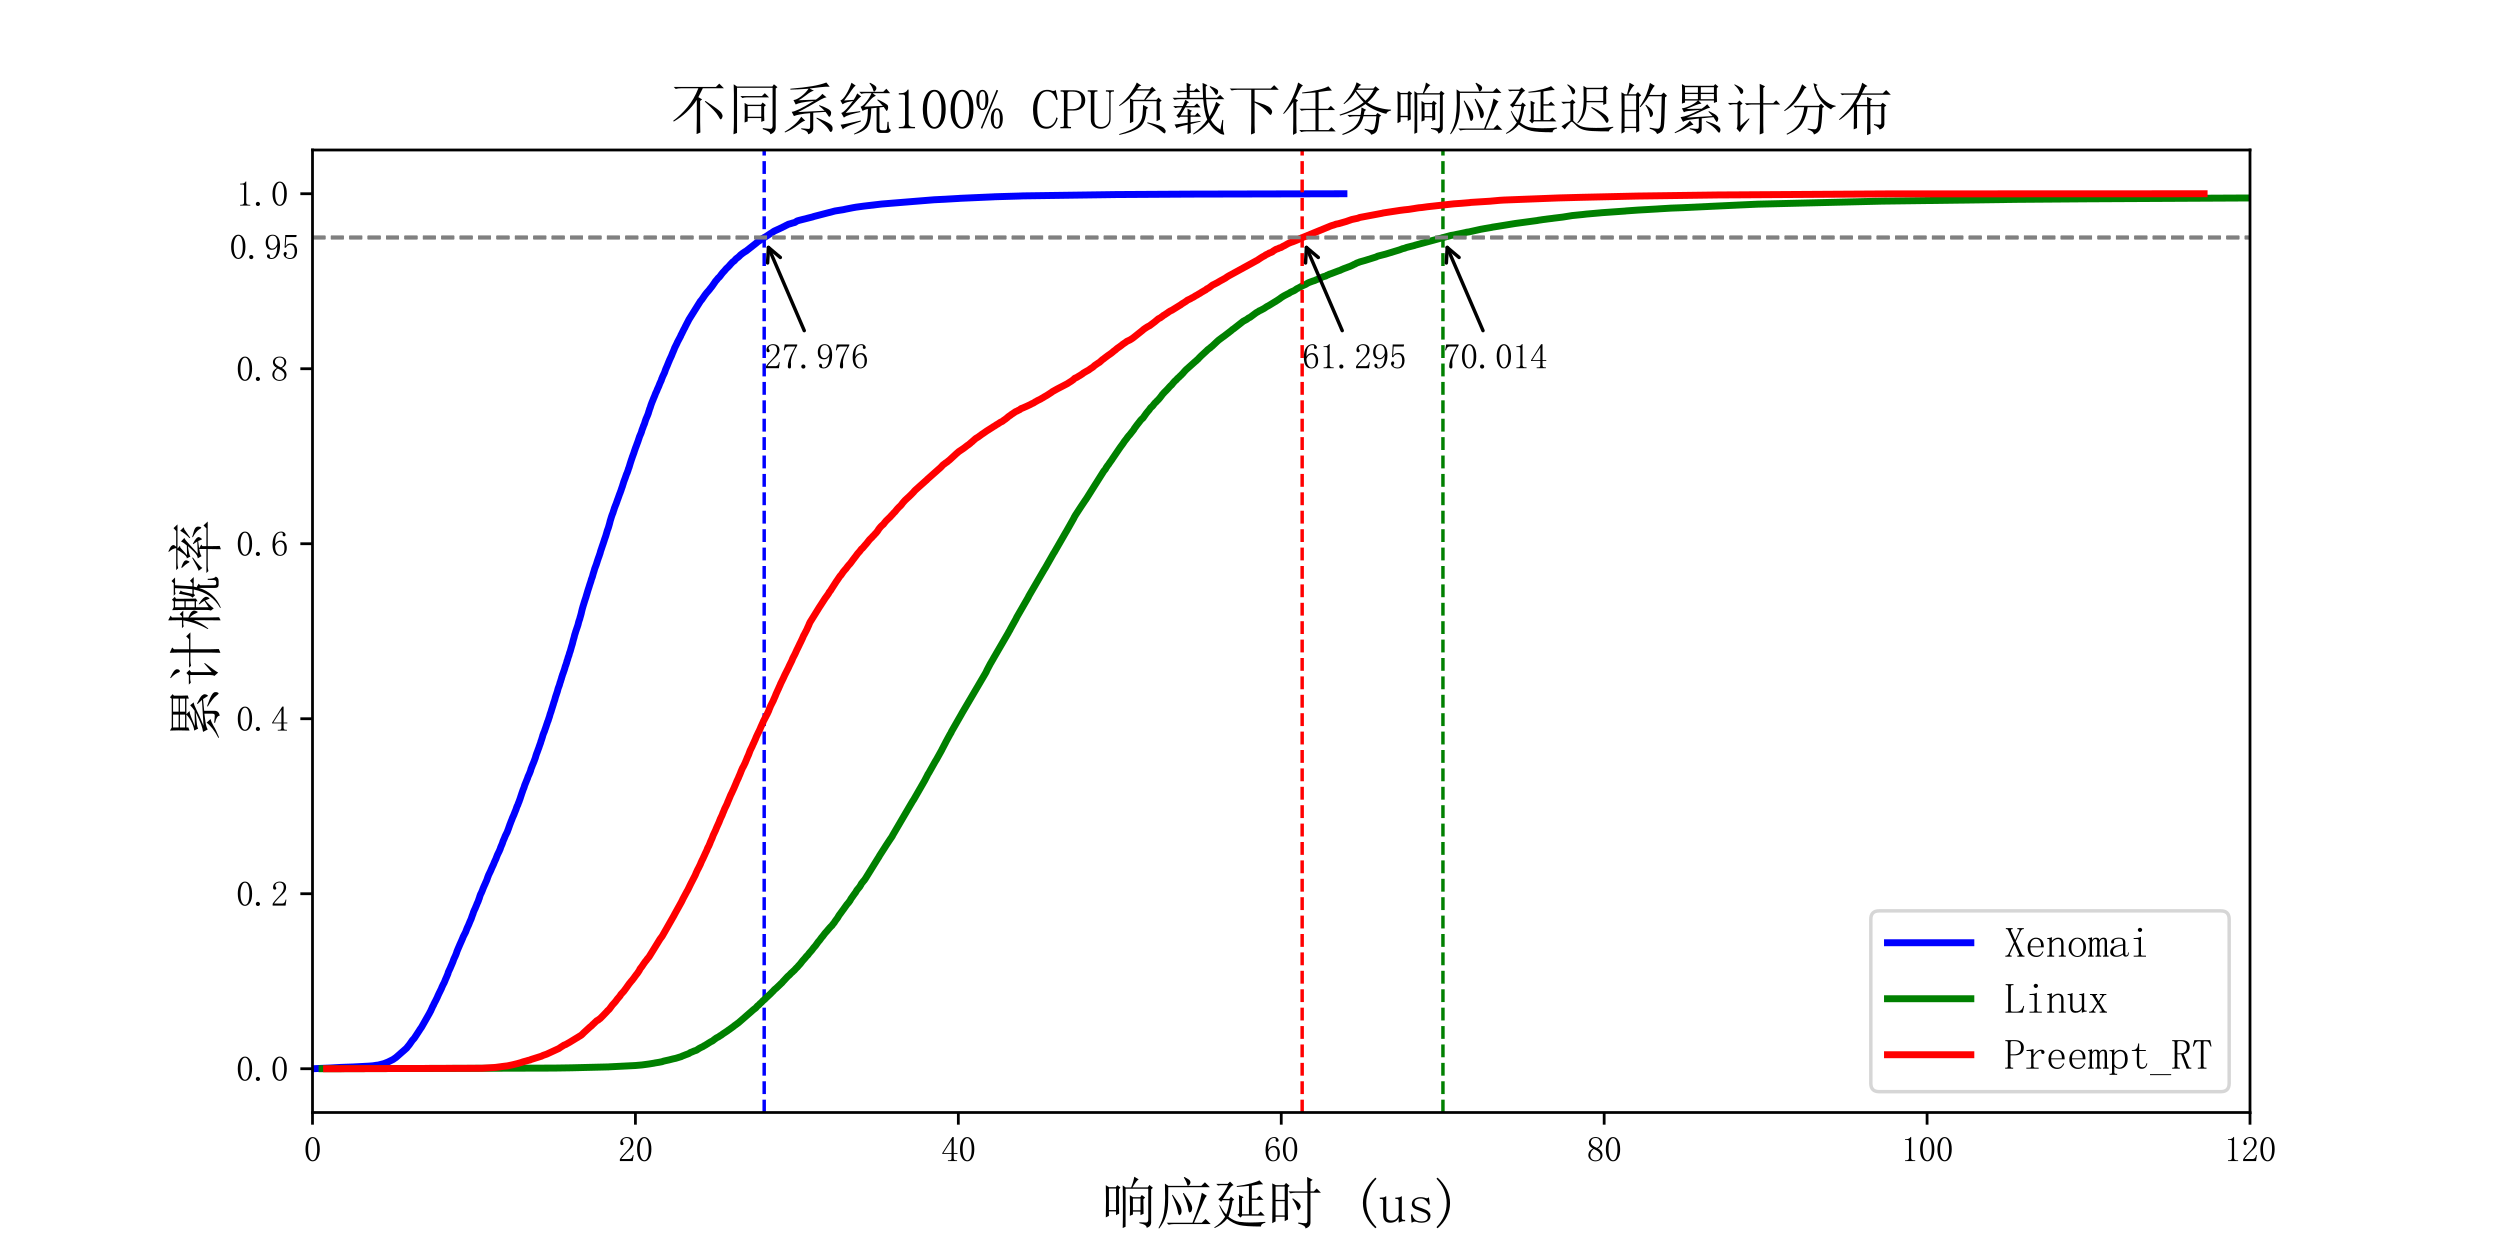 <?xml version="1.0" encoding="utf-8" standalone="no"?>
<!DOCTYPE svg PUBLIC "-//W3C//DTD SVG 1.1//EN"
  "http://www.w3.org/Graphics/SVG/1.1/DTD/svg11.dtd">
<svg xmlns:xlink="http://www.w3.org/1999/xlink" width="720pt" height="360pt" viewBox="0 0 720 360" xmlns="http://www.w3.org/2000/svg" version="1.1">
 <defs>
  <style type="text/css">*{stroke-linejoin: round; stroke-linecap: butt}</style>
 </defs>
 <g id="figure_1">
  <g id="patch_1">
   <path d="M 0 360 
L 720 360 
L 720 0 
L 0 0 
z
" style="fill: #ffffff"/>
  </g>
  <g id="axes_1">
   <g id="patch_2">
    <path d="M 90 320.4 
L 648 320.4 
L 648 43.2 
L 90 43.2 
z
" style="fill: #ffffff"/>
   </g>
   <g id="matplotlib.axis_1">
    <g id="xtick_1">
     <g id="line2d_1">
      <defs>
       <path id="m744830368a" d="M 0 0 
L 0 3.5 
" style="stroke: #000000; stroke-width: 0.8"/>
      </defs>
      <g>
       <use xlink:href="#m744830368a" x="90" y="320.4" style="stroke: #000000; stroke-width: 0.8"/>
      </g>
     </g>
     <g id="text_1">
      <!-- 0 -->
      <g transform="translate(87.5 334.548) scale(0.1 -0.1)">
       <defs>
        <path id="SimSun-30" d="M 1600 4225 
Q 1250 4225 1012 3687 
Q 775 3150 775 2250 
Q 775 1300 1012 775 
Q 1250 250 1600 250 
Q 1975 250 2187 775 
Q 2400 1300 2400 2250 
Q 2400 3150 2200 3687 
Q 2000 4225 1600 4225 
z
M 1600 50 
Q 1050 50 675 625 
Q 300 1200 300 2250 
Q 300 3225 662 3825 
Q 1025 4425 1600 4425 
Q 2150 4425 2512 3850 
Q 2875 3275 2875 2250 
Q 2875 1225 2512 637 
Q 2150 50 1600 50 
z
" transform="scale(0.016)"/>
       </defs>
       <use xlink:href="#SimSun-30"/>
      </g>
     </g>
    </g>
    <g id="xtick_2">
     <g id="line2d_2">
      <g>
       <use xlink:href="#m744830368a" x="183" y="320.4" style="stroke: #000000; stroke-width: 0.8"/>
      </g>
     </g>
     <g id="text_2">
      <!-- 20 -->
      <g transform="translate(178 334.548) scale(0.1 -0.1)">
       <defs>
        <path id="SimSun-32" d="M 2325 3325 
Q 2325 3775 2125 4012 
Q 1925 4250 1525 4250 
Q 1225 4250 1012 4087 
Q 800 3925 800 3675 
Q 800 3525 900 3425 
Q 975 3325 975 3225 
Q 975 3100 912 3037 
Q 850 2975 725 2975 
Q 575 2975 487 3062 
Q 400 3150 400 3350 
Q 400 3875 775 4150 
Q 1150 4425 1575 4425 
Q 2175 4425 2462 4125 
Q 2750 3825 2750 3375 
Q 2750 3075 2612 2775 
Q 2475 2475 2175 2200 
Q 1450 1500 1062 1062 
Q 675 625 600 475 
L 2075 475 
Q 2300 475 2450 650 
Q 2600 825 2650 1175 
L 2800 1175 
L 2650 100 
L 325 100 
L 325 425 
Q 450 650 737 1000 
Q 1025 1350 1500 1825 
Q 1925 2250 2125 2625 
Q 2325 3000 2325 3325 
z
" transform="scale(0.016)"/>
       </defs>
       <use xlink:href="#SimSun-32"/>
       <use xlink:href="#SimSun-30" x="50"/>
      </g>
     </g>
    </g>
    <g id="xtick_3">
     <g id="line2d_3">
      <g>
       <use xlink:href="#m744830368a" x="276" y="320.4" style="stroke: #000000; stroke-width: 0.8"/>
      </g>
     </g>
     <g id="text_3">
      <!-- 40 -->
      <g transform="translate(271 334.548) scale(0.1 -0.1)">
       <defs>
        <path id="SimSun-34" d="M 2300 575 
Q 2300 400 2400 325 
Q 2500 250 2675 250 
L 2900 250 
L 2900 100 
L 1250 100 
L 1250 250 
L 1525 250 
Q 1725 250 1812 325 
Q 1900 400 1900 575 
L 1900 1400 
L 225 1400 
L 225 1525 
L 2050 4425 
L 2300 4425 
L 2300 1550 
L 2975 1550 
L 2975 1400 
L 2300 1400 
L 2300 575 
z
M 1875 3800 
L 450 1550 
L 1900 1550 
L 1900 3800 
L 1875 3800 
z
" transform="scale(0.016)"/>
       </defs>
       <use xlink:href="#SimSun-34"/>
       <use xlink:href="#SimSun-30" x="50"/>
      </g>
     </g>
    </g>
    <g id="xtick_4">
     <g id="line2d_4">
      <g>
       <use xlink:href="#m744830368a" x="369" y="320.4" style="stroke: #000000; stroke-width: 0.8"/>
      </g>
     </g>
     <g id="text_4">
      <!-- 60 -->
      <g transform="translate(364 334.548) scale(0.1 -0.1)">
       <defs>
        <path id="SimSun-36" d="M 775 1800 
Q 775 1050 1037 637 
Q 1300 225 1675 225 
Q 2050 225 2250 500 
Q 2450 775 2450 1525 
Q 2450 2025 2237 2300 
Q 2025 2575 1725 2575 
Q 1450 2575 1212 2412 
Q 975 2250 775 1800 
z
M 1750 2825 
Q 2350 2825 2612 2425 
Q 2875 2025 2875 1525 
Q 2875 775 2512 412 
Q 2150 50 1675 50 
Q 1000 50 650 562 
Q 300 1075 300 2050 
Q 300 3200 725 3812 
Q 1150 4425 1875 4425 
Q 2225 4425 2437 4225 
Q 2650 4025 2650 3875 
Q 2650 3725 2587 3650 
Q 2525 3575 2375 3575 
Q 2250 3575 2187 3637 
Q 2125 3700 2125 3825 
Q 2125 3875 2150 3925 
Q 2150 3975 2150 4025 
Q 2150 4125 2075 4187 
Q 2000 4250 1800 4250 
Q 1375 4250 1075 3862 
Q 775 3475 775 2175 
Q 925 2500 1187 2662 
Q 1450 2825 1750 2825 
z
" transform="scale(0.016)"/>
       </defs>
       <use xlink:href="#SimSun-36"/>
       <use xlink:href="#SimSun-30" x="50"/>
      </g>
     </g>
    </g>
    <g id="xtick_5">
     <g id="line2d_5">
      <g>
       <use xlink:href="#m744830368a" x="462" y="320.4" style="stroke: #000000; stroke-width: 0.8"/>
      </g>
     </g>
     <g id="text_5">
      <!-- 80 -->
      <g transform="translate(457 334.548) scale(0.1 -0.1)">
       <defs>
        <path id="SimSun-38" d="M 625 1125 
Q 625 725 887 475 
Q 1150 225 1550 225 
Q 2025 225 2237 475 
Q 2450 725 2450 1100 
Q 2450 1425 2150 1725 
Q 1850 2025 1250 2275 
Q 950 2075 787 1775 
Q 625 1475 625 1125 
z
M 2825 1175 
Q 2825 700 2475 375 
Q 2125 50 1550 50 
Q 1025 50 650 375 
Q 275 700 275 1125 
Q 275 1550 487 1850 
Q 700 2150 1100 2375 
Q 750 2550 562 2812 
Q 375 3075 375 3400 
Q 375 3825 700 4125 
Q 1025 4425 1600 4425 
Q 2125 4425 2450 4125 
Q 2775 3825 2775 3400 
Q 2775 3100 2587 2837 
Q 2400 2575 2000 2375 
Q 2425 2125 2625 1825 
Q 2825 1525 2825 1175 
z
M 2425 3375 
Q 2425 3725 2225 3987 
Q 2025 4250 1600 4250 
Q 1125 4250 925 4000 
Q 725 3750 725 3475 
Q 725 3200 1012 2937 
Q 1300 2675 1825 2475 
Q 2125 2625 2275 2850 
Q 2425 3075 2425 3375 
z
" transform="scale(0.016)"/>
       </defs>
       <use xlink:href="#SimSun-38"/>
       <use xlink:href="#SimSun-30" x="50"/>
      </g>
     </g>
    </g>
    <g id="xtick_6">
     <g id="line2d_6">
      <g>
       <use xlink:href="#m744830368a" x="555" y="320.4" style="stroke: #000000; stroke-width: 0.8"/>
      </g>
     </g>
     <g id="text_6">
      <!-- 100 -->
      <g transform="translate(547.5 334.548) scale(0.1 -0.1)">
       <defs>
        <path id="SimSun-31" d="M 1825 4450 
L 1825 650 
Q 1825 450 1950 350 
Q 2075 250 2300 250 
L 2550 250 
L 2550 100 
L 725 100 
L 725 250 
L 950 250 
Q 1200 250 1312 350 
Q 1425 450 1425 650 
L 1425 3675 
Q 1425 3775 1362 3837 
Q 1300 3900 1175 3900 
L 725 3900 
L 725 4050 
L 950 4050 
Q 1250 4050 1437 4150 
Q 1625 4250 1725 4450 
L 1825 4450 
z
" transform="scale(0.016)"/>
       </defs>
       <use xlink:href="#SimSun-31"/>
       <use xlink:href="#SimSun-30" x="50"/>
       <use xlink:href="#SimSun-30" x="100"/>
      </g>
     </g>
    </g>
    <g id="xtick_7">
     <g id="line2d_7">
      <g>
       <use xlink:href="#m744830368a" x="648" y="320.4" style="stroke: #000000; stroke-width: 0.8"/>
      </g>
     </g>
     <g id="text_7">
      <!-- 120 -->
      <g transform="translate(640.5 334.548) scale(0.1 -0.1)">
       <use xlink:href="#SimSun-31"/>
       <use xlink:href="#SimSun-32" x="50"/>
       <use xlink:href="#SimSun-30" x="100"/>
      </g>
     </g>
    </g>
    <g id="text_8">
     <!-- 响应延时 (us) -->
     <g transform="translate(317 352.337) scale(0.16 -0.16)">
      <defs>
       <path id="SimSun-54cd" d="M 4350 125 
Q 4800 100 5087 100 
Q 5375 100 5350 475 
L 5350 3900 
L 2800 3900 
L 2800 -375 
L 2475 -525 
Q 2500 250 2500 1912 
Q 2500 3575 2475 4275 
L 2800 4050 
L 3425 4050 
Q 3700 4725 3775 5250 
L 4275 4950 
Q 4150 4875 4012 4712 
Q 3875 4550 3575 4050 
L 5300 4050 
L 5475 4325 
L 5875 4000 
L 5675 3825 
L 5675 250 
Q 5725 -325 5175 -500 
Q 5175 -125 4350 25 
L 4350 125 
z
M 4800 2725 
Q 4800 1625 4825 1075 
L 4475 925 
L 4475 1325 
L 3625 1325 
L 3625 1000 
L 3275 850 
Q 3300 1150 3300 1937 
Q 3300 2725 3275 3175 
L 3625 2950 
L 4450 2950 
L 4625 3200 
L 5000 2900 
L 4800 2725 
z
M 3625 2800 
L 3625 1475 
L 4475 1475 
L 4475 2800 
L 3625 2800 
z
M 2050 3850 
L 2050 2100 
Q 2050 1725 2075 1100 
L 1725 925 
L 1725 1350 
L 925 1350 
L 925 850 
L 575 675 
Q 600 1550 600 2562 
Q 600 3575 575 4300 
L 925 4075 
L 1700 4075 
L 1875 4300 
L 2225 4025 
L 2050 3850 
z
M 925 3925 
L 925 1500 
L 1725 1500 
L 1725 3925 
L 925 3925 
z
" transform="scale(0.016)"/>
       <path id="SimSun-5e94" d="M 1850 3225 
Q 2650 2125 2750 1850 
Q 2850 1575 2850 1400 
Q 2850 1275 2812 1137 
Q 2775 1000 2637 925 
Q 2500 850 2400 1475 
Q 2275 2075 1775 3175 
L 1850 3225 
z
M 3100 3425 
Q 3650 2675 3862 2287 
Q 4075 1900 4037 1637 
Q 4000 1375 3900 1300 
Q 3800 1225 3775 1225 
Q 3625 1225 3575 1725 
Q 3475 2350 3000 3375 
L 3100 3425 
z
M 1175 75 
L 4075 75 
Q 4600 1400 4800 2087 
Q 5000 2775 5125 3450 
L 5700 3100 
Q 5525 3025 5150 2100 
Q 4750 1175 4250 75 
L 5125 75 
L 5550 500 
L 6125 -75 
L 2000 -75 
Q 1675 -75 1400 -150 
L 1175 75 
z
M 975 4475 
L 1350 4225 
L 5075 4225 
L 5475 4625 
L 6025 4075 
L 1350 4075 
Q 1350 3200 1337 2387 
Q 1325 1575 1100 850 
Q 875 125 325 -575 
L 250 -525 
Q 750 375 875 1225 
Q 1000 2075 1000 2850 
Q 1000 3625 975 4475 
z
M 3175 5225 
Q 3725 4925 3787 4812 
Q 3850 4700 3850 4625 
Q 3850 4525 3787 4412 
Q 3725 4300 3612 4250 
Q 3500 4200 3450 4450 
Q 3400 4700 3100 5175 
L 3175 5225 
z
" transform="scale(0.016)"/>
       <path id="SimSun-5ef6" d="M 500 4450 
L 1800 4450 
L 2050 4700 
L 2450 4300 
Q 2225 4275 1900 3775 
Q 1575 3250 1250 2750 
L 1975 2750 
L 2150 3000 
L 2525 2675 
L 2325 2525 
Q 2175 1550 1875 750 
Q 2500 250 3112 175 
Q 3725 100 4350 100 
Q 5175 100 6025 175 
L 6025 75 
Q 5525 -25 5525 -350 
Q 3800 -350 3100 -187 
Q 2400 -25 1725 525 
Q 1175 -150 325 -525 
L 275 -450 
Q 1025 0 1500 750 
Q 1175 1175 825 2025 
L 900 2050 
Q 1275 1350 1625 1000 
Q 1925 1775 2000 2600 
L 1200 2600 
L 1050 2425 
L 725 2725 
Q 1025 2925 1362 3462 
Q 1700 4000 1825 4300 
L 1000 4300 
L 700 4250 
L 500 4450 
z
M 2800 4200 
Q 3675 4300 4412 4500 
Q 5150 4700 5350 4850 
L 5775 4400 
Q 5500 4400 5162 4350 
Q 4825 4300 4500 4250 
L 4500 2800 
L 5050 2800 
L 5350 3100 
L 5800 2650 
L 4500 2650 
L 4500 1025 
L 5200 1025 
L 5500 1325 
L 5950 875 
L 3425 875 
L 3225 650 
L 2900 975 
L 3075 1125 
L 3075 2275 
Q 3075 2775 3050 3200 
L 3575 2950 
L 3400 2825 
L 3400 1025 
L 4175 1025 
L 4175 4225 
Q 3575 4150 2825 4100 
L 2800 4200 
z
" transform="scale(0.016)"/>
       <path id="SimSun-65f6" d="M 4500 3600 
Q 4500 4575 4475 5225 
L 5100 4900 
L 4850 4725 
L 4850 3600 
L 5225 3600 
L 5550 3925 
L 6025 3450 
L 4850 3450 
L 4850 100 
Q 4850 -375 4300 -575 
Q 4275 -200 3475 -25 
L 3475 100 
Q 4150 0 4325 25 
Q 4500 50 4500 325 
L 4500 3450 
L 3200 3450 
Q 2875 3450 2600 3375 
L 2375 3600 
L 4500 3600 
z
M 2875 2825 
Q 3525 2375 3637 2200 
Q 3750 2025 3750 1925 
Q 3750 1800 3637 1637 
Q 3525 1475 3475 1475 
Q 3400 1475 3325 1775 
Q 3200 2225 2800 2750 
L 2875 2825 
z
M 925 4150 
L 925 2650 
L 1950 2650 
L 1950 4150 
L 925 4150 
z
M 925 2500 
L 925 900 
L 1950 900 
L 1950 2500 
L 925 2500 
z
M 2300 2000 
Q 2300 800 2325 450 
L 1950 250 
L 1950 750 
L 925 750 
L 925 225 
L 550 25 
Q 575 825 575 2425 
Q 575 4025 550 4500 
L 950 4300 
L 1900 4300 
L 2100 4550 
L 2500 4225 
L 2300 4050 
L 2300 2000 
z
" transform="scale(0.016)"/>
       <path id="SimSun-20" d="M 0 0 
Q 0 0 0 0 
z
" transform="scale(0.016)"/>
       <path id="SimSun-28" d="M 2900 5025 
Q 2325 4425 2037 3737 
Q 1750 3050 1750 2300 
Q 1750 1525 2037 850 
Q 2325 175 2900 -425 
L 2775 -550 
Q 2075 75 1725 787 
Q 1375 1500 1375 2300 
Q 1375 3075 1725 3787 
Q 2075 4500 2775 5150 
L 2900 5025 
z
" transform="scale(0.016)"/>
       <path id="SimSun-75" d="M 1450 325 
Q 1750 325 1962 475 
Q 2175 625 2275 950 
L 2275 2525 
Q 2275 2625 2225 2687 
Q 2175 2750 2050 2750 
L 1900 2750 
L 1900 2900 
L 2050 2900 
Q 2200 2900 2325 2925 
Q 2450 2950 2575 3050 
L 2625 3050 
L 2625 600 
Q 2625 500 2687 450 
Q 2750 400 2850 400 
L 3000 400 
L 3000 250 
L 2850 250 
Q 2725 250 2600 212 
Q 2475 175 2325 100 
L 2275 100 
L 2275 625 
Q 2150 350 1900 212 
Q 1650 75 1325 75 
Q 925 75 725 300 
Q 525 525 525 1025 
L 525 2525 
Q 525 2625 475 2687 
Q 425 2750 300 2750 
L 150 2750 
L 150 2900 
L 300 2900 
Q 450 2900 575 2925 
Q 700 2950 825 3050 
L 875 3050 
L 875 975 
Q 875 625 1025 475 
Q 1175 325 1450 325 
z
" transform="scale(0.016)"/>
       <path id="SimSun-73" d="M 625 2175 
Q 625 2550 912 2750 
Q 1200 2950 1600 2950 
Q 1825 2950 2025 2900 
Q 2225 2825 2300 2825 
Q 2375 2825 2425 2850 
Q 2475 2875 2550 2950 
L 2650 2125 
L 2500 2100 
Q 2400 2425 2162 2612 
Q 1925 2800 1625 2800 
Q 1300 2800 1112 2675 
Q 925 2550 925 2325 
Q 925 2125 1012 2012 
Q 1100 1900 1325 1850 
Q 1500 1775 1775 1700 
Q 2025 1600 2250 1500 
Q 2450 1400 2587 1237 
Q 2725 1075 2725 875 
Q 2725 500 2462 287 
Q 2200 75 1700 75 
Q 1375 75 1225 150 
Q 1050 200 950 200 
Q 875 200 787 162 
Q 700 125 600 75 
L 525 1000 
L 675 1025 
Q 750 625 1000 425 
Q 1250 225 1700 225 
Q 2050 225 2237 350 
Q 2425 475 2425 725 
Q 2425 900 2325 1012 
Q 2225 1125 2125 1175 
Q 1875 1275 1575 1400 
Q 1275 1500 1050 1600 
Q 825 1700 725 1850 
Q 625 2000 625 2175 
z
" transform="scale(0.016)"/>
       <path id="SimSun-29" d="M 275 5025 
L 400 5150 
Q 1100 4500 1450 3787 
Q 1800 3075 1800 2300 
Q 1800 1500 1450 787 
Q 1100 75 400 -550 
L 275 -425 
Q 850 175 1137 850 
Q 1425 1525 1425 2300 
Q 1425 3050 1137 3737 
Q 850 4425 275 5025 
z
" transform="scale(0.016)"/>
      </defs>
      <use xlink:href="#SimSun-54cd"/>
      <use xlink:href="#SimSun-5e94" x="100"/>
      <use xlink:href="#SimSun-5ef6" x="200"/>
      <use xlink:href="#SimSun-65f6" x="300"/>
      <use xlink:href="#SimSun-20" x="400"/>
      <use xlink:href="#SimSun-28" x="450"/>
      <use xlink:href="#SimSun-75" x="500"/>
      <use xlink:href="#SimSun-73" x="550"/>
      <use xlink:href="#SimSun-29" x="600"/>
     </g>
    </g>
   </g>
   <g id="matplotlib.axis_2">
    <g id="ytick_1">
     <g id="line2d_8">
      <defs>
       <path id="m63b729b766" d="M 0 0 
L -3.5 0 
" style="stroke: #000000; stroke-width: 0.8"/>
      </defs>
      <g>
       <use xlink:href="#m63b729b766" x="90" y="307.8" style="stroke: #000000; stroke-width: 0.8"/>
      </g>
     </g>
     <g id="text_9">
      <!-- 0.0 -->
      <g transform="translate(68 311.374) scale(0.1 -0.1)">
       <defs>
        <path id="SimSun-2e" d="M 800 25 
Q 650 25 537 125 
Q 425 225 425 400 
Q 425 575 537 675 
Q 650 775 800 775 
Q 950 775 1062 662 
Q 1175 550 1175 400 
Q 1175 225 1062 125 
Q 950 25 800 25 
z
" transform="scale(0.016)"/>
       </defs>
       <use xlink:href="#SimSun-30"/>
       <use xlink:href="#SimSun-2e" x="50"/>
       <use xlink:href="#SimSun-30" x="100"/>
      </g>
     </g>
    </g>
    <g id="ytick_2">
     <g id="line2d_9">
      <g>
       <use xlink:href="#m63b729b766" x="90" y="257.4" style="stroke: #000000; stroke-width: 0.8"/>
      </g>
     </g>
     <g id="text_10">
      <!-- 0.2 -->
      <g transform="translate(68 260.974) scale(0.1 -0.1)">
       <use xlink:href="#SimSun-30"/>
       <use xlink:href="#SimSun-2e" x="50"/>
       <use xlink:href="#SimSun-32" x="100"/>
      </g>
     </g>
    </g>
    <g id="ytick_3">
     <g id="line2d_10">
      <g>
       <use xlink:href="#m63b729b766" x="90" y="207" style="stroke: #000000; stroke-width: 0.8"/>
      </g>
     </g>
     <g id="text_11">
      <!-- 0.4 -->
      <g transform="translate(68 210.574) scale(0.1 -0.1)">
       <use xlink:href="#SimSun-30"/>
       <use xlink:href="#SimSun-2e" x="50"/>
       <use xlink:href="#SimSun-34" x="100"/>
      </g>
     </g>
    </g>
    <g id="ytick_4">
     <g id="line2d_11">
      <g>
       <use xlink:href="#m63b729b766" x="90" y="156.6" style="stroke: #000000; stroke-width: 0.8"/>
      </g>
     </g>
     <g id="text_12">
      <!-- 0.6 -->
      <g transform="translate(68 160.174) scale(0.1 -0.1)">
       <use xlink:href="#SimSun-30"/>
       <use xlink:href="#SimSun-2e" x="50"/>
       <use xlink:href="#SimSun-36" x="100"/>
      </g>
     </g>
    </g>
    <g id="ytick_5">
     <g id="line2d_12">
      <g>
       <use xlink:href="#m63b729b766" x="90" y="106.2" style="stroke: #000000; stroke-width: 0.8"/>
      </g>
     </g>
     <g id="text_13">
      <!-- 0.8 -->
      <g transform="translate(68 109.774) scale(0.1 -0.1)">
       <use xlink:href="#SimSun-30"/>
       <use xlink:href="#SimSun-2e" x="50"/>
       <use xlink:href="#SimSun-38" x="100"/>
      </g>
     </g>
    </g>
    <g id="ytick_6">
     <g id="line2d_13">
      <g>
       <use xlink:href="#m63b729b766" x="90" y="55.8" style="stroke: #000000; stroke-width: 0.8"/>
      </g>
     </g>
     <g id="text_14">
      <!-- 1.0 -->
      <g transform="translate(68 59.374) scale(0.1 -0.1)">
       <use xlink:href="#SimSun-31"/>
       <use xlink:href="#SimSun-2e" x="50"/>
       <use xlink:href="#SimSun-30" x="100"/>
      </g>
     </g>
    </g>
    <g id="text_15">
     <!-- 累计概率 -->
     <g transform="translate(61.938 213.8) rotate(-90) scale(0.16 -0.16)">
      <defs>
       <path id="SimSun-7d2f" d="M 1675 4725 
L 1675 4100 
L 3125 4100 
L 3125 4725 
L 1675 4725 
z
M 3450 4725 
L 3450 4100 
L 4925 4100 
L 4925 4725 
L 3450 4725 
z
M 1675 3950 
L 1675 3375 
L 3125 3375 
L 3125 3950 
L 1675 3950 
z
M 3450 3950 
L 3450 3375 
L 4925 3375 
L 4925 3950 
L 3450 3950 
z
M 5250 4625 
Q 5250 4275 5250 3875 
Q 5250 3475 5275 3075 
L 4925 2950 
L 4925 3225 
L 1675 3225 
L 1675 3000 
L 1325 2875 
Q 1350 3500 1350 4125 
Q 1350 4750 1325 5075 
L 1675 4875 
L 4900 4875 
L 5075 5075 
L 5425 4775 
L 5250 4625 
z
M 3525 2875 
Q 3225 2850 2875 2700 
Q 2525 2550 1825 2275 
L 3550 2300 
Q 3925 2550 4175 2800 
L 4500 2400 
Q 4275 2400 3675 2100 
Q 3050 1775 1875 1300 
L 4775 1475 
Q 4550 1725 4300 1975 
L 4375 2025 
Q 5100 1675 5262 1487 
Q 5425 1300 5412 1150 
Q 5400 1000 5337 900 
Q 5275 800 5250 800 
Q 5200 800 5125 950 
Q 5000 1150 4875 1350 
L 3550 1225 
L 3550 100 
Q 3575 -425 3000 -525 
Q 3000 -175 2200 0 
L 2200 100 
Q 2900 25 3062 37 
Q 3225 50 3225 325 
L 3225 1200 
Q 2750 1150 2250 1075 
Q 1750 1000 1450 825 
L 1175 1350 
Q 1550 1400 2000 1562 
Q 2450 1725 3375 2175 
Q 2300 2075 2000 2037 
Q 1700 2000 1550 1900 
L 1325 2350 
Q 1625 2350 2200 2612 
Q 2775 2875 3150 3250 
L 3525 2875 
z
M 2625 500 
Q 2325 450 1850 175 
Q 1375 -125 550 -450 
L 500 -375 
Q 1125 -50 1562 300 
Q 2000 650 2225 950 
L 2625 500 
z
M 4075 900 
Q 5000 575 5312 387 
Q 5625 200 5650 12 
Q 5675 -175 5612 -287 
Q 5550 -400 5525 -400 
Q 5425 -400 5250 -150 
Q 4975 250 4025 825 
L 4075 900 
z
" transform="scale(0.016)"/>
       <path id="SimSun-8ba1" d="M 975 4975 
L 1000 5050 
Q 1550 4800 1762 4625 
Q 1975 4450 1975 4275 
Q 1975 4100 1887 4025 
Q 1800 3950 1775 3950 
Q 1650 3950 1550 4250 
Q 1375 4625 975 4975 
z
M 1650 375 
L 2625 1225 
L 2675 1150 
Q 1800 25 1600 -350 
L 1225 75 
Q 1325 225 1325 550 
L 1325 2800 
L 675 2800 
L 900 2800 
Q 750 2800 475 2725 
L 250 2950 
L 1275 2950 
L 1550 3225 
L 1900 2875 
L 1650 2700 
L 1650 375 
z
M 3850 2925 
Q 3850 4600 3825 5100 
L 4425 4825 
L 4225 4625 
L 4225 2925 
L 5350 2925 
L 5675 3250 
L 6125 2775 
L 4225 2775 
L 4225 500 
Q 4225 0 4250 -425 
L 3825 -600 
Q 3850 175 3850 575 
L 3850 2775 
L 2575 2775 
L 2950 2775 
Q 2650 2775 2375 2700 
L 2150 2925 
L 3850 2925 
z
" transform="scale(0.016)"/>
       <path id="SimSun-6982" d="M 2700 4500 
L 2700 3450 
L 3375 3450 
L 3375 4500 
L 2700 4500 
z
M 2700 3300 
L 2700 2300 
L 3375 2300 
L 3375 3300 
L 2700 3300 
z
M 2700 725 
L 3425 1200 
Q 3350 1375 3025 1775 
L 3050 1850 
Q 3550 1525 3712 1337 
Q 3875 1150 3875 1000 
Q 3875 875 3800 750 
Q 3725 625 3700 625 
Q 3650 625 3625 725 
Q 3550 900 3475 1100 
Q 2900 600 2575 150 
L 2325 475 
Q 2400 625 2400 950 
L 2400 3475 
Q 2400 3975 2375 4825 
L 2700 4650 
L 3350 4650 
L 3550 4850 
L 3875 4525 
L 3650 4400 
Q 3650 2825 3675 2150 
L 3375 1975 
L 3375 2150 
L 2700 2150 
L 2700 725 
z
M 5025 2400 
L 4950 2075 
L 5350 1850 
L 5175 1675 
L 5175 100 
Q 5175 -125 5350 -125 
L 5525 -125 
Q 5750 -125 5762 162 
Q 5775 450 5775 825 
L 5900 825 
Q 5900 450 5962 225 
Q 6025 0 6150 -75 
Q 6075 -250 5950 -325 
Q 5825 -400 5625 -400 
L 5225 -400 
Q 4875 -400 4875 0 
L 4875 1825 
Q 4350 75 2650 -650 
L 2625 -575 
Q 4275 350 4700 2400 
L 4225 2400 
L 4050 2250 
L 3775 2550 
Q 3925 2625 4012 2975 
Q 4100 3325 4225 4075 
L 4600 3850 
Q 4475 3800 4425 3575 
Q 4375 3325 4200 2550 
L 4725 2550 
Q 4800 3100 4850 4500 
L 4425 4500 
L 4200 4450 
L 4000 4650 
L 5400 4650 
L 5650 4900 
L 6050 4500 
L 5175 4500 
Q 5100 3100 5050 2550 
L 5400 2550 
L 5675 2825 
L 6100 2400 
L 5025 2400 
z
M 1550 775 
Q 1550 425 1575 -450 
L 1225 -625 
Q 1250 850 1250 2400 
Q 925 1525 300 750 
L 250 825 
Q 575 1400 825 2062 
Q 1075 2725 1225 3575 
L 775 3575 
L 550 3525 
L 350 3725 
L 1250 3725 
Q 1250 4400 1225 5275 
L 1750 5000 
L 1550 4850 
L 1550 3725 
L 1675 3725 
L 1925 3975 
L 2325 3575 
L 1550 3575 
L 1550 3000 
Q 2025 2800 2175 2650 
Q 2325 2500 2325 2350 
Q 2325 2250 2262 2100 
Q 2200 1950 2175 1950 
Q 2100 1950 2000 2200 
Q 1850 2550 1550 2850 
L 1550 775 
z
" transform="scale(0.016)"/>
       <path id="SimSun-7387" d="M 875 3725 
L 925 3800 
Q 1375 3650 1550 3525 
Q 1725 3400 1725 3250 
Q 1725 3175 1662 3025 
Q 1600 2875 1550 2875 
Q 1500 2875 1425 3050 
Q 1275 3325 875 3725 
z
M 550 1850 
Q 875 1925 2000 2575 
L 2050 2500 
Q 1675 2225 1337 1937 
Q 1000 1650 875 1425 
L 550 1850 
z
M 5200 3450 
Q 4800 3150 4275 2800 
L 4225 2875 
Q 4775 3400 5050 3925 
L 5450 3525 
L 5200 3450 
z
M 4325 2500 
L 4350 2575 
Q 5225 2350 5375 2212 
Q 5525 2075 5525 1900 
Q 5525 1775 5487 1662 
Q 5450 1550 5400 1550 
Q 5325 1550 5200 1800 
Q 4975 2150 4325 2500 
z
M 3150 3900 
Q 2500 3300 2300 3150 
Q 2800 3150 3400 3175 
Q 3700 3500 3850 3825 
L 4250 3450 
Q 4050 3400 3450 2825 
Q 2850 2250 2475 1950 
Q 3150 1975 3850 2000 
Q 3750 2175 3550 2450 
L 3600 2500 
Q 4050 2250 4200 2100 
Q 4350 1950 4350 1850 
Q 4350 1775 4250 1625 
Q 4150 1475 4100 1475 
Q 4075 1475 4050 1550 
Q 4000 1700 3900 1900 
Q 3650 1875 3075 1800 
L 3500 1550 
L 3325 1425 
L 3325 975 
L 5325 975 
L 5650 1300 
L 6100 825 
L 3325 825 
Q 3325 -275 3350 -525 
L 2975 -650 
Q 3000 0 3000 825 
L 1125 825 
Q 800 825 525 750 
L 300 975 
L 3000 975 
L 3000 1775 
Q 2450 1700 2200 1525 
L 1950 1950 
Q 2275 1950 2675 2350 
Q 3075 2750 3325 3050 
Q 2400 2950 2150 2775 
L 1950 3175 
Q 2150 3150 2475 3575 
Q 2800 4000 2900 4225 
L 1450 4225 
Q 1125 4225 850 4150 
L 625 4375 
L 3100 4375 
Q 3050 4800 2675 5200 
L 2725 5250 
Q 3225 5050 3337 4912 
Q 3450 4775 3450 4700 
Q 3450 4550 3250 4375 
L 5025 4375 
L 5350 4675 
L 5775 4225 
L 3050 4225 
L 3375 3950 
L 3150 3900 
z
" transform="scale(0.016)"/>
      </defs>
      <use xlink:href="#SimSun-7d2f"/>
      <use xlink:href="#SimSun-8ba1" x="100"/>
      <use xlink:href="#SimSun-6982" x="200"/>
      <use xlink:href="#SimSun-7387" x="300"/>
     </g>
    </g>
   </g>
   <g id="line2d_14">
    <path d="M 90.223 307.8 
L 90.307 307.784 
L 95.171 307.583 
L 95.506 307.559 
L 98.105 307.412 
L 101.797 307.28 
L 106.326 307.04 
L 107.442 306.947 
L 108.423 306.791 
L 108.953 306.737 
L 109.516 306.59 
L 110.586 306.318 
L 110.734 306.256 
L 111.72 305.868 
L 113.208 305.131 
L 113.422 304.976 
L 113.864 304.673 
L 113.971 304.611 
L 117.151 301.818 
L 117.258 301.64 
L 117.709 301.089 
L 117.849 300.926 
L 118.756 299.623 
L 119.286 299.041 
L 119.393 298.886 
L 120.839 296.675 
L 120.936 296.496 
L 121.039 296.357 
L 121.271 296.023 
L 121.378 295.876 
L 123.689 291.81 
L 123.792 291.593 
L 123.936 291.329 
L 124.033 291.182 
L 124.08 291.05 
L 124.48 290.173 
L 124.582 289.917 
L 124.689 289.731 
L 124.791 289.553 
L 124.875 289.398 
L 124.977 289.118 
L 125.126 288.855 
L 125.233 288.614 
L 125.396 288.335 
L 125.963 287.179 
L 126.07 286.9 
L 126.489 285.992 
L 126.596 285.79 
L 127.149 284.657 
L 127.256 284.347 
L 127.725 283.354 
L 127.832 283.207 
L 128.149 282.47 
L 128.256 282.175 
L 128.604 281.384 
L 128.711 281.12 
L 129.004 280.422 
L 129.111 279.995 
L 129.534 279.079 
L 129.641 278.862 
L 129.93 278.172 
L 130.036 277.931 
L 130.348 277.202 
L 130.455 276.93 
L 130.622 276.442 
L 130.729 276.17 
L 131.148 275.262 
L 131.255 275.006 
L 131.483 274.417 
L 131.59 274.052 
L 131.864 273.385 
L 131.971 273.129 
L 132.306 272.361 
L 132.408 272.105 
L 132.487 271.934 
L 132.859 271.104 
L 132.966 270.856 
L 133.282 270.119 
L 133.389 269.816 
L 134.124 268.381 
L 134.231 268.071 
L 134.454 267.489 
L 134.561 267.225 
L 135.007 266.271 
L 135.11 265.976 
L 135.221 265.743 
L 135.328 265.456 
L 135.696 264.634 
L 135.798 264.323 
L 135.872 264.122 
L 135.979 263.788 
L 136.226 263.167 
L 136.333 262.779 
L 136.621 262.089 
L 136.728 261.864 
L 136.863 261.608 
L 136.97 261.305 
L 137.291 260.561 
L 137.397 260.25 
L 137.509 260.018 
L 137.616 259.8 
L 137.839 259.219 
L 137.941 258.877 
L 138.035 258.699 
L 138.141 258.288 
L 138.314 257.791 
L 138.42 257.512 
L 138.527 257.326 
L 138.634 257.116 
L 138.932 256.41 
L 139.034 256.131 
L 139.113 255.921 
L 139.22 255.65 
L 139.555 254.882 
L 139.653 254.703 
L 139.713 254.548 
L 139.82 254.292 
L 140.201 253.446 
L 140.308 253.113 
L 140.387 252.903 
L 140.49 252.562 
L 140.583 252.384 
L 140.69 252.058 
L 141.215 250.972 
L 141.322 250.747 
L 141.606 250.064 
L 141.713 249.823 
L 142.15 248.885 
L 142.257 248.613 
L 142.336 248.404 
L 142.443 248.155 
L 142.559 247.915 
L 142.657 247.682 
L 142.745 247.527 
L 142.852 247.263 
L 142.922 247.061 
L 143.163 246.449 
L 143.27 246.177 
L 143.819 245.052 
L 143.926 244.773 
L 144.047 244.532 
L 144.154 244.152 
L 144.428 243.485 
L 144.535 243.26 
L 144.754 242.686 
L 144.861 242.314 
L 145.196 241.545 
L 145.298 241.305 
L 145.386 241.088 
L 145.493 240.793 
L 146.098 239.575 
L 146.205 239.257 
L 146.437 238.659 
L 146.544 238.334 
L 146.735 237.806 
L 146.837 237.488 
L 146.939 237.263 
L 147.046 236.968 
L 147.26 236.402 
L 147.367 236.169 
L 147.562 235.634 
L 147.669 235.385 
L 148.032 234.571 
L 148.134 234.276 
L 148.213 234.105 
L 148.316 233.818 
L 148.395 233.648 
L 148.641 233.027 
L 148.748 232.678 
L 148.957 232.119 
L 149.06 231.964 
L 149.148 231.747 
L 149.255 231.421 
L 149.525 230.762 
L 149.627 230.436 
L 149.706 230.265 
L 149.808 229.947 
L 149.878 229.745 
L 149.985 229.404 
L 150.148 228.923 
L 150.255 228.589 
L 150.436 228.077 
L 150.543 227.759 
L 150.729 227.239 
L 150.836 227.03 
L 150.999 226.549 
L 151.106 226.161 
L 151.175 225.998 
L 151.436 225.354 
L 151.543 225.09 
L 151.785 224.478 
L 151.892 224.222 
L 151.952 224.066 
L 152.059 223.709 
L 152.445 222.856 
L 152.552 222.592 
L 152.789 221.987 
L 152.891 221.592 
L 152.952 221.398 
L 153.189 220.792 
L 153.296 220.498 
L 153.603 219.776 
L 153.71 219.512 
L 153.933 218.93 
L 154.035 218.636 
L 154.119 218.426 
L 154.226 218.093 
L 154.319 217.728 
L 154.426 217.41 
L 154.584 216.937 
L 154.691 216.688 
L 154.886 216.153 
L 154.993 215.843 
L 155.221 215.253 
L 155.319 214.92 
L 155.384 214.757 
L 155.491 214.446 
L 155.7 213.888 
L 155.807 213.461 
L 155.895 213.244 
L 156.002 212.926 
L 156.123 212.514 
L 156.23 212.204 
L 156.309 211.863 
L 156.416 211.552 
L 156.625 210.994 
L 156.727 210.777 
L 156.816 210.559 
L 156.946 210.133 
L 157.053 209.861 
L 157.22 209.372 
L 157.327 209.047 
L 157.481 208.581 
L 157.588 208.279 
L 157.727 207.836 
L 157.834 207.635 
L 157.974 207.192 
L 158.081 206.851 
L 158.257 206.347 
L 158.364 205.928 
L 158.494 205.501 
L 158.601 205.23 
L 158.755 204.764 
L 158.862 204.361 
L 158.927 204.198 
L 159.034 203.833 
L 159.183 203.375 
L 159.28 203.034 
L 159.35 202.871 
L 159.457 202.437 
L 159.648 201.909 
L 159.755 201.576 
L 159.815 201.382 
L 159.899 201.032 
L 160.006 200.66 
L 160.168 200.179 
L 160.275 199.861 
L 160.429 199.395 
L 160.536 199.077 
L 160.62 198.728 
L 160.722 198.356 
L 160.782 198.162 
L 161.001 197.588 
L 161.108 197.293 
L 161.215 196.905 
L 161.317 196.525 
L 161.419 196.3 
L 161.526 195.897 
L 161.689 195.416 
L 161.791 194.981 
L 161.889 194.756 
L 161.996 194.36 
L 162.224 193.771 
L 162.331 193.437 
L 162.521 192.91 
L 162.628 192.553 
L 162.745 192.149 
L 162.842 191.785 
L 162.94 191.606 
L 163.047 191.249 
L 163.21 190.768 
L 163.312 190.311 
L 163.423 190.078 
L 163.53 189.682 
L 163.647 189.279 
L 163.744 189 
L 163.819 188.852 
L 163.926 188.464 
L 164.033 188.061 
L 164.233 187.518 
L 164.34 187.13 
L 164.451 186.734 
L 164.558 186.346 
L 164.679 185.935 
L 164.786 185.617 
L 164.893 185.229 
L 165 184.756 
L 165.102 184.376 
L 165.209 184.003 
L 165.339 183.577 
L 165.446 183.103 
L 165.549 182.723 
L 165.651 182.428 
L 165.711 182.234 
L 165.818 181.854 
L 165.99 181.358 
L 166.097 181.032 
L 166.265 180.543 
L 166.372 180.225 
L 166.502 179.798 
L 166.604 179.348 
L 166.655 179.162 
L 166.762 178.798 
L 166.953 178.27 
L 167.06 177.836 
L 167.185 177.417 
L 167.292 177.029 
L 167.399 176.641 
L 167.506 176.144 
L 167.595 175.787 
L 167.702 175.353 
L 167.822 174.942 
L 167.929 174.546 
L 168.069 174.104 
L 168.176 173.755 
L 168.311 173.32 
L 168.418 172.971 
L 168.576 172.498 
L 168.678 172.195 
L 168.748 171.994 
L 168.855 171.59 
L 168.99 171.156 
L 169.096 170.791 
L 169.217 170.38 
L 169.324 170.023 
L 169.464 169.581 
L 169.571 169.263 
L 169.641 169.061 
L 169.748 168.696 
L 169.887 168.254 
L 169.989 167.959 
L 170.059 167.758 
L 170.203 167.308 
L 170.31 166.881 
L 170.533 166.299 
L 170.64 165.973 
L 170.733 165.609 
L 170.84 165.229 
L 170.98 164.786 
L 171.087 164.453 
L 171.203 164.049 
L 171.31 163.685 
L 171.398 163.468 
L 171.505 163.165 
L 171.57 163.002 
L 171.775 162.451 
L 171.877 162.094 
L 171.952 161.893 
L 172.059 161.52 
L 172.226 161.031 
L 172.333 160.706 
L 172.551 160.132 
L 172.658 159.79 
L 172.835 159.286 
L 172.942 158.844 
L 173.095 158.378 
L 173.202 158.076 
L 173.351 157.618 
L 173.458 157.3 
L 173.63 156.803 
L 173.737 156.508 
L 173.872 156.074 
L 173.979 155.779 
L 174.03 155.593 
L 174.184 155.128 
L 174.291 154.84 
L 174.351 154.647 
L 174.458 154.352 
L 174.574 153.948 
L 174.681 153.591 
L 174.797 153.188 
L 174.904 152.808 
L 175.104 152.265 
L 175.211 151.97 
L 175.332 151.559 
L 175.439 151.179 
L 175.555 150.775 
L 175.662 150.341 
L 175.737 150.007 
L 175.844 149.689 
L 175.969 149.27 
L 176.076 148.913 
L 176.239 148.432 
L 176.346 148.13 
L 176.453 147.897 
L 176.56 147.602 
L 176.676 147.199 
L 176.778 146.904 
L 176.853 146.702 
L 176.95 146.322 
L 177.029 146.151 
L 177.132 145.88 
L 177.197 145.686 
L 177.299 145.445 
L 177.397 145.22 
L 177.504 144.926 
L 177.573 144.724 
L 177.68 144.437 
L 177.829 143.979 
L 177.936 143.723 
L 178.001 143.529 
L 178.104 143.25 
L 178.159 143.095 
L 178.345 142.575 
L 178.452 142.265 
L 178.555 142.04 
L 178.662 141.729 
L 178.866 141.178 
L 178.973 140.829 
L 179.145 140.333 
L 179.252 140.053 
L 179.354 139.673 
L 179.461 139.371 
L 179.522 139.177 
L 179.629 138.797 
L 179.843 138.23 
L 179.945 137.951 
L 180.033 137.734 
L 180.136 137.439 
L 180.196 137.245 
L 180.382 136.725 
L 180.489 136.43 
L 180.619 136.182 
L 180.726 135.856 
L 180.917 135.329 
L 181.019 134.941 
L 181.135 134.7 
L 181.266 134.274 
L 181.373 133.917 
L 181.493 133.506 
L 181.6 133.18 
L 181.74 132.738 
L 181.847 132.404 
L 182.037 131.876 
L 182.144 131.512 
L 182.228 131.341 
L 182.33 131.015 
L 182.4 130.852 
L 182.591 130.325 
L 182.698 129.952 
L 182.884 129.433 
L 182.991 129.107 
L 183.205 128.54 
L 183.312 128.269 
L 183.484 127.772 
L 183.591 127.501 
L 183.781 126.973 
L 183.888 126.632 
L 184.06 126.135 
L 184.167 125.786 
L 184.474 125.065 
L 184.581 124.832 
L 184.772 124.304 
L 184.879 123.893 
L 185.102 123.311 
L 185.209 123.032 
L 185.358 122.574 
L 185.46 122.373 
L 185.553 122.155 
L 185.66 121.853 
L 185.785 121.434 
L 185.892 121.1 
L 186.078 120.58 
L 186.185 120.348 
L 186.492 119.626 
L 186.599 119.355 
L 186.65 119.2 
L 186.734 118.99 
L 186.832 118.594 
L 186.892 118.439 
L 186.999 118.113 
L 187.106 117.725 
L 187.213 117.524 
L 187.348 117.089 
L 187.45 116.756 
L 187.52 116.554 
L 187.617 116.29 
L 187.683 116.127 
L 187.79 115.825 
L 188.087 115.119 
L 188.194 114.824 
L 188.501 114.102 
L 188.608 113.839 
L 188.799 113.311 
L 188.905 113.102 
L 189.012 112.869 
L 189.119 112.652 
L 189.208 112.434 
L 189.315 112.132 
L 189.733 111.224 
L 189.84 110.929 
L 189.924 110.72 
L 190.031 110.441 
L 190.463 109.51 
L 190.566 109.114 
L 190.686 108.873 
L 190.793 108.579 
L 190.891 108.354 
L 191.365 107.353 
L 191.472 107.058 
L 191.626 106.593 
L 191.733 106.306 
L 192.058 105.553 
L 192.165 105.32 
L 192.244 105.111 
L 192.509 104.459 
L 192.612 104.188 
L 192.7 104.017 
L 192.807 103.722 
L 193.244 102.783 
L 193.351 102.558 
L 193.607 101.922 
L 193.709 101.651 
L 193.793 101.48 
L 193.9 101.224 
L 194.188 100.533 
L 194.295 100.215 
L 194.913 98.974 
L 195.016 98.749 
L 195.071 98.594 
L 196.034 96.779 
L 196.141 96.46 
L 196.322 96.166 
L 196.429 95.933 
L 196.983 94.8 
L 197.085 94.622 
L 197.243 94.35 
L 197.345 94.102 
L 197.471 93.854 
L 198.312 92.24 
L 198.419 92.023 
L 201.46 87.158 
L 201.577 87.003 
L 201.684 86.786 
L 202.028 86.398 
L 202.149 86.243 
L 203.083 84.885 
L 203.232 84.707 
L 203.339 84.552 
L 203.734 84.078 
L 203.832 83.978 
L 204.051 83.729 
L 204.441 83.264 
L 204.53 83.116 
L 204.669 82.954 
L 204.771 82.837 
L 205.083 82.434 
L 205.929 81.216 
L 206.013 81.061 
L 206.487 80.525 
L 206.585 80.393 
L 206.766 80.168 
L 206.864 80.044 
L 207.036 79.912 
L 207.194 79.765 
L 207.282 79.641 
L 207.431 79.478 
L 207.668 79.136 
L 208.133 78.547 
L 208.282 78.384 
L 208.38 78.283 
L 208.64 78.012 
L 209.045 77.523 
L 209.184 77.36 
L 209.463 77.104 
L 209.672 76.918 
L 209.989 76.576 
L 210.165 76.406 
L 210.263 76.25 
L 210.412 76.095 
L 211.04 75.428 
L 211.226 75.304 
L 211.439 75.157 
L 211.677 74.901 
L 211.779 74.761 
L 211.914 74.59 
L 212.021 74.528 
L 212.262 74.311 
L 212.462 74.187 
L 212.867 73.838 
L 213.174 73.52 
L 213.323 73.372 
L 213.416 73.318 
L 213.643 73.132 
L 213.723 73.077 
L 213.913 72.922 
L 214.611 72.457 
L 214.862 72.325 
L 217.856 69.966 
L 218.117 69.741 
L 218.21 69.641 
L 218.6 69.4 
L 218.698 69.322 
L 219.037 69.097 
L 219.14 69.043 
L 219.335 68.865 
L 219.502 68.772 
L 219.805 68.578 
L 219.986 68.485 
L 220.591 68.12 
L 220.874 67.949 
L 221.879 67.267 
L 222.046 67.181 
L 222.441 66.933 
L 222.655 66.762 
L 222.892 66.623 
L 222.99 66.553 
L 224.129 66.033 
L 224.52 65.862 
L 224.622 65.8 
L 225.227 65.521 
L 225.31 65.482 
L 225.538 65.35 
L 225.882 65.195 
L 226.143 65.055 
L 226.282 64.97 
L 226.645 64.807 
L 227.063 64.582 
L 227.761 64.396 
L 228.203 64.249 
L 228.919 64.062 
L 229.579 63.636 
L 230.179 63.457 
L 234.048 62.472 
L 234.396 62.348 
L 240.511 60.757 
L 242.822 60.393 
L 242.92 60.377 
L 243.534 60.238 
L 245.622 59.826 
L 246.5 59.671 
L 248.788 59.361 
L 253.936 58.756 
L 269.062 57.53 
L 272.247 57.375 
L 273.024 57.328 
L 276.088 57.15 
L 276.451 57.119 
L 286.388 56.677 
L 286.388 56.669 
L 293.489 56.459 
L 294.637 56.413 
L 321.351 56.033 
L 342.969 55.901 
L 387.047 55.8 
L 387.047 55.8 
" clip-path="url(#p26c15c5e6e)" style="fill: none; stroke: #0000ff; stroke-width: 2; stroke-linecap: square"/>
   </g>
   <g id="line2d_15">
    <path d="M 220.087 320.4 
L 220.087 43.2 
" clip-path="url(#p26c15c5e6e)" style="fill: none; stroke-dasharray: 3.7,1.6; stroke-dashoffset: 0; stroke: #0000ff"/>
   </g>
   <g id="line2d_16">
    <path d="M 90 68.4 
L 648 68.4 
" clip-path="url(#p26c15c5e6e)" style="fill: none; stroke-dasharray: 3.7,1.6; stroke-dashoffset: 0; stroke: #808080"/>
   </g>
   <g id="line2d_17">
    <path d="M 92.768 307.8 
L 159.536 307.606 
L 164.572 307.528 
L 175.411 307.264 
L 175.453 307.249 
L 182.549 306.892 
L 183.009 306.868 
L 184.869 306.705 
L 186.892 306.433 
L 188.459 306.177 
L 188.529 306.146 
L 189.78 305.944 
L 190.677 305.766 
L 191.105 305.61 
L 191.728 305.463 
L 191.881 305.432 
L 192.635 305.269 
L 193.848 304.958 
L 194.606 304.795 
L 196.252 304.29 
L 196.452 304.166 
L 197.066 303.933 
L 197.503 303.755 
L 198.071 303.553 
L 198.433 303.397 
L 198.908 303.079 
L 199.14 303.025 
L 199.489 302.877 
L 199.847 302.714 
L 200.582 302.466 
L 201.261 302.015 
L 201.488 301.883 
L 201.916 301.658 
L 202.502 301.386 
L 202.609 301.301 
L 202.776 301.185 
L 203.06 301.053 
L 203.613 300.703 
L 203.72 300.657 
L 203.902 300.517 
L 204.12 300.385 
L 204.711 300.02 
L 205.129 299.826 
L 205.343 299.678 
L 205.571 299.492 
L 205.669 299.391 
L 205.966 299.22 
L 206.059 299.119 
L 206.324 298.933 
L 206.422 298.878 
L 206.706 298.739 
L 206.868 298.653 
L 207.129 298.498 
L 207.352 298.312 
L 207.654 298.164 
L 207.868 298.009 
L 208.18 297.76 
L 208.845 297.333 
L 209.091 297.163 
L 209.259 297.054 
L 209.542 296.875 
L 209.635 296.767 
L 209.961 296.565 
L 211.272 295.61 
L 211.542 295.377 
L 211.611 295.315 
L 211.844 295.183 
L 211.951 295.074 
L 212.258 294.88 
L 212.36 294.771 
L 212.634 294.592 
L 216.582 291.153 
L 216.652 291.075 
L 216.819 290.943 
L 217.071 290.726 
L 217.684 290.26 
L 218.066 289.809 
L 218.228 289.654 
L 218.433 289.514 
L 218.731 289.227 
L 218.819 289.08 
L 219.075 288.893 
L 219.321 288.66 
L 219.456 288.521 
L 219.735 288.202 
L 219.926 288.062 
L 220.335 287.713 
L 220.437 287.581 
L 221.883 286.23 
L 222.213 285.888 
L 222.465 285.624 
L 222.558 285.562 
L 222.72 285.376 
L 222.818 285.259 
L 223.092 284.98 
L 223.306 284.793 
L 223.501 284.646 
L 224.79 283.427 
L 224.883 283.31 
L 225.129 283.116 
L 225.236 282.992 
L 225.617 282.542 
L 225.803 282.363 
L 226.171 281.959 
L 226.761 281.323 
L 226.868 281.206 
L 227.147 280.973 
L 227.254 280.888 
L 227.528 280.616 
L 227.673 280.453 
L 227.956 280.15 
L 228.198 279.979 
L 228.514 279.646 
L 228.733 279.483 
L 229.119 279.04 
L 229.37 278.776 
L 229.472 278.675 
L 229.672 278.504 
L 229.988 278.1 
L 230.095 278.007 
L 230.425 277.642 
L 230.556 277.487 
L 231.086 276.788 
L 231.23 276.625 
L 231.783 276.02 
L 232.285 275.391 
L 232.639 275.072 
L 232.741 274.932 
L 232.894 274.723 
L 233.001 274.568 
L 233.476 274.032 
L 233.559 273.931 
L 233.713 273.776 
L 234.336 272.945 
L 234.82 272.401 
L 234.927 272.261 
L 235.675 271.213 
L 235.908 270.957 
L 236.015 270.841 
L 236.684 269.924 
L 236.893 269.722 
L 237 269.567 
L 237.614 268.752 
L 238.149 268.162 
L 238.577 267.642 
L 238.74 267.471 
L 238.837 267.339 
L 239.014 267.145 
L 239.353 266.787 
L 239.623 266.554 
L 239.804 266.259 
L 240.204 265.786 
L 240.334 265.615 
L 240.404 265.452 
L 240.507 265.328 
L 240.613 265.157 
L 241.209 264.365 
L 241.316 264.178 
L 241.483 263.899 
L 241.576 263.705 
L 241.697 263.565 
L 241.804 263.387 
L 241.995 263.154 
L 242.715 262.152 
L 242.832 261.997 
L 243.004 261.779 
L 243.087 261.639 
L 243.19 261.5 
L 243.91 260.49 
L 244.087 260.296 
L 244.487 259.823 
L 244.585 259.652 
L 244.785 259.419 
L 244.892 259.209 
L 245.022 258.961 
L 245.124 258.79 
L 245.389 258.425 
L 245.482 258.308 
L 245.584 258.145 
L 246.198 257.284 
L 246.328 257.144 
L 246.421 256.988 
L 246.5 256.856 
L 246.663 256.577 
L 246.77 256.383 
L 247.165 255.909 
L 247.579 255.404 
L 247.672 255.265 
L 247.779 255.063 
L 247.919 254.861 
L 248.016 254.651 
L 248.1 254.481 
L 248.532 253.96 
L 248.635 253.782 
L 248.718 253.704 
L 248.877 253.564 
L 248.965 253.432 
L 249.058 253.285 
L 249.165 253.153 
L 252.857 247.197 
L 253.062 246.887 
L 253.164 246.716 
L 253.289 246.467 
L 254.963 243.859 
L 255.047 243.719 
L 255.154 243.548 
L 256.414 241.638 
L 256.512 241.49 
L 256.619 241.358 
L 256.754 241.156 
L 256.847 240.993 
L 256.977 240.823 
L 257.084 240.566 
L 262.775 230.853 
L 262.878 230.69 
L 263.115 230.348 
L 266.179 225.022 
L 266.286 224.843 
L 267.118 223.244 
L 267.225 222.995 
L 267.463 222.653 
L 269.467 219.097 
L 269.574 218.965 
L 271.229 215.991 
L 271.327 215.766 
L 271.424 215.588 
L 272.308 213.903 
L 272.415 213.678 
L 273.638 211.426 
L 273.745 211.271 
L 273.917 210.983 
L 274.024 210.696 
L 276.902 205.68 
L 277.009 205.47 
L 283.821 193.886 
L 283.928 193.684 
L 284.031 193.505 
L 284.137 193.249 
L 284.244 193.016 
L 284.351 192.806 
L 285.249 191.098 
L 285.351 190.951 
L 285.519 190.671 
L 285.612 190.469 
L 285.705 190.329 
L 285.812 190.143 
L 285.993 189.848 
L 286.1 189.631 
L 290.415 182.215 
L 290.522 181.99 
L 290.685 181.711 
L 290.792 181.555 
L 290.913 181.315 
L 291.019 181.09 
L 292.666 178.131 
L 292.773 177.859 
L 292.926 177.588 
L 296.176 171.951 
L 296.283 171.687 
L 300.599 164.271 
L 300.701 164.101 
L 300.868 163.821 
L 300.975 163.674 
L 303.426 159.372 
L 303.519 159.217 
L 303.654 159.046 
L 303.76 158.836 
L 306.974 153.261 
L 307.081 153.098 
L 309.252 149.262 
L 309.359 148.998 
L 309.526 148.719 
L 309.629 148.548 
L 309.703 148.401 
L 309.81 148.238 
L 311.326 145.916 
L 311.461 145.714 
L 312.6 144.014 
L 312.726 143.858 
L 315.279 139.805 
L 315.465 139.51 
L 315.572 139.347 
L 317.808 135.806 
L 317.915 135.643 
L 318.25 135.255 
L 318.361 135.115 
L 318.496 134.859 
L 318.599 134.649 
L 318.715 134.51 
L 318.845 134.316 
L 318.947 134.137 
L 319.157 133.896 
L 319.259 133.772 
L 319.44 133.477 
L 319.547 133.322 
L 320.319 132.242 
L 320.403 132.072 
L 320.496 131.947 
L 320.594 131.808 
L 321.389 130.643 
L 321.472 130.519 
L 322.5 129.012 
L 322.746 128.663 
L 323.37 127.824 
L 323.486 127.638 
L 323.588 127.506 
L 323.76 127.219 
L 324.3 126.528 
L 324.448 126.349 
L 324.555 126.202 
L 324.667 126.015 
L 325.109 125.464 
L 325.299 125.285 
L 325.834 124.602 
L 326.155 124.191 
L 326.262 124.066 
L 326.564 123.67 
L 326.662 123.453 
L 326.792 123.282 
L 327.462 122.366 
L 327.643 122.141 
L 328.178 121.457 
L 328.48 121.061 
L 328.819 120.697 
L 329.07 120.502 
L 329.173 120.394 
L 329.28 120.246 
L 330.126 119.043 
L 330.47 118.616 
L 330.572 118.484 
L 330.74 118.297 
L 330.837 118.181 
L 331.005 117.994 
L 331.112 117.793 
L 331.502 117.303 
L 331.73 117.148 
L 332.084 116.76 
L 332.219 116.558 
L 332.66 116.022 
L 333.055 115.681 
L 333.162 115.518 
L 333.441 115.261 
L 333.641 115.059 
L 334.065 114.562 
L 334.632 113.817 
L 334.757 113.623 
L 335.092 113.274 
L 335.232 113.095 
L 335.529 112.8 
L 335.715 112.621 
L 335.99 112.342 
L 336.585 111.705 
L 336.692 111.558 
L 337.003 111.239 
L 337.18 111.045 
L 337.394 110.89 
L 337.571 110.665 
L 337.929 110.222 
L 338.296 109.811 
L 338.529 109.593 
L 338.724 109.446 
L 338.863 109.298 
L 338.97 109.158 
L 339.147 108.964 
L 339.589 108.591 
L 339.928 108.227 
L 340.17 108.064 
L 340.268 107.893 
L 340.635 107.567 
L 340.737 107.419 
L 341.216 106.876 
L 341.532 106.542 
L 341.742 106.34 
L 341.849 106.254 
L 344.243 104.111 
L 344.467 103.941 
L 344.685 103.731 
L 344.792 103.614 
L 345.015 103.451 
L 345.401 103.009 
L 345.587 102.83 
L 345.908 102.504 
L 347.489 101.044 
L 347.596 100.943 
L 347.74 100.78 
L 348.335 100.322 
L 348.521 100.221 
L 348.675 100.043 
L 348.763 99.942 
L 349 99.794 
L 349.289 99.522 
L 350.605 98.28 
L 350.707 98.195 
L 350.944 97.977 
L 352.232 97.014 
L 352.451 96.875 
L 354.613 95.213 
L 354.85 94.996 
L 354.943 94.91 
L 355.315 94.67 
L 358.068 92.511 
L 358.407 92.348 
L 358.556 92.255 
L 358.872 92.092 
L 359.068 91.975 
L 359.449 91.696 
L 359.556 91.603 
L 359.974 91.408 
L 360.16 91.284 
L 360.374 91.121 
L 361.667 90.158 
L 361.853 90.019 
L 361.946 89.98 
L 362.457 89.692 
L 362.555 89.576 
L 363.039 89.374 
L 364.076 88.823 
L 364.815 88.318 
L 365.061 88.186 
L 365.201 88.124 
L 365.499 87.953 
L 367.754 86.571 
L 368.54 86.051 
L 368.754 85.888 
L 369.135 85.608 
L 369.316 85.492 
L 369.618 85.313 
L 369.711 85.243 
L 370.841 84.653 
L 371.209 84.482 
L 371.539 84.257 
L 371.641 84.172 
L 372.743 83.683 
L 373.111 83.45 
L 373.204 83.357 
L 373.562 83.124 
L 373.915 82.968 
L 374.771 82.495 
L 374.873 82.425 
L 375.305 82.223 
L 376.035 81.905 
L 376.598 81.555 
L 376.961 81.384 
L 377.068 81.338 
L 377.482 81.182 
L 378.091 80.957 
L 378.63 80.794 
L 378.965 80.631 
L 379.36 80.476 
L 379.449 80.406 
L 380.29 80.095 
L 380.472 79.971 
L 380.825 79.808 
L 381.113 79.692 
L 381.88 79.474 
L 382.113 79.296 
L 382.708 79.086 
L 382.806 78.985 
L 383.299 78.838 
L 385.535 77.983 
L 385.968 77.851 
L 386.358 77.65 
L 386.833 77.455 
L 386.995 77.378 
L 387.898 77.052 
L 388.153 76.943 
L 388.59 76.788 
L 388.735 76.749 
L 389.669 76.322 
L 389.827 76.213 
L 390.227 76.058 
L 390.72 75.771 
L 391.441 75.514 
L 391.548 75.452 
L 393.096 75.017 
L 396.337 74 
L 396.751 73.783 
L 399.044 73.193 
L 403.103 71.95 
L 403.754 71.702 
L 403.912 71.632 
L 404.549 71.484 
L 405.121 71.259 
L 405.754 71.104 
L 407.358 70.7 
L 407.465 70.638 
L 417.89 67.804 
L 418.801 67.664 
L 418.82 67.649 
L 419.434 67.517 
L 419.513 67.493 
L 420.331 67.338 
L 420.392 67.323 
L 422.219 66.934 
L 422.326 66.888 
L 423.298 66.748 
L 423.438 66.701 
L 426.525 66.018 
L 426.683 65.995 
L 427.571 65.832 
L 429.664 65.475 
L 429.757 65.428 
L 430.073 65.382 
L 431.282 65.195 
L 431.384 65.18 
L 436.332 64.372 
L 442.87 63.487 
L 442.958 63.448 
L 444.056 63.293 
L 444.088 63.277 
L 445.483 63.099 
L 445.483 63.091 
L 447.153 62.889 
L 447.376 62.85 
L 448.771 62.679 
L 450.05 62.524 
L 452.667 62.105 
L 452.723 62.089 
L 455.755 61.787 
L 456.866 61.655 
L 461.024 61.29 
L 461.07 61.274 
L 468.119 60.777 
L 468.273 60.746 
L 471.891 60.49 
L 477.512 60.171 
L 477.615 60.156 
L 481.019 59.954 
L 481.051 59.946 
L 484.613 59.814 
L 500.637 59.053 
L 505.584 58.828 
L 506.301 58.797 
L 541.952 57.928 
L 580.994 57.415 
L 601.309 57.26 
L 648.628 57.011 
L 648.628 57.011 
" clip-path="url(#p26c15c5e6e)" style="fill: none; stroke: #008000; stroke-width: 2; stroke-linecap: square"/>
   </g>
   <g id="line2d_18">
    <path d="M 415.567 320.4 
L 415.567 43.2 
" clip-path="url(#p26c15c5e6e)" style="fill: none; stroke-dasharray: 3.7,1.6; stroke-dashoffset: 0; stroke: #008000"/>
   </g>
   <g id="line2d_19">
    <path d="M 90 68.4 
L 648 68.4 
" clip-path="url(#p26c15c5e6e)" style="fill: none; stroke-dasharray: 3.7,1.6; stroke-dashoffset: 0; stroke: #808080"/>
   </g>
   <g id="line2d_20">
    <path d="M 94.061 307.8 
L 138.844 307.658 
L 142.359 307.438 
L 142.861 307.391 
L 144.526 307.171 
L 144.633 307.147 
L 146.186 306.966 
L 146.274 306.943 
L 147.469 306.691 
L 147.674 306.644 
L 149.148 306.282 
L 149.213 306.259 
L 150.041 306.023 
L 150.641 305.811 
L 151.933 305.457 
L 151.961 305.433 
L 152.719 305.252 
L 152.808 305.174 
L 156.044 304.151 
L 156.109 304.096 
L 156.439 303.939 
L 157.513 303.569 
L 157.62 303.507 
L 157.988 303.341 
L 161.089 301.91 
L 161.164 301.816 
L 161.419 301.651 
L 161.624 301.509 
L 162.238 301.132 
L 162.345 301.037 
L 162.991 300.794 
L 163.084 300.715 
L 163.991 300.212 
L 166.618 298.608 
L 166.809 298.482 
L 167.143 298.309 
L 167.241 298.214 
L 167.553 298.018 
L 167.65 297.884 
L 167.85 297.727 
L 167.957 297.578 
L 169.971 295.73 
L 170.185 295.58 
L 170.529 295.266 
L 170.636 295.108 
L 170.938 294.865 
L 171.222 294.589 
L 171.394 294.416 
L 171.64 294.196 
L 171.84 293.992 
L 171.905 293.937 
L 172.286 293.779 
L 172.379 293.654 
L 172.844 293.339 
L 173.723 292.451 
L 174.053 292.105 
L 174.797 291.334 
L 174.9 291.185 
L 175.058 291.027 
L 175.276 290.846 
L 175.407 290.705 
L 175.504 290.61 
L 175.658 290.398 
L 176.257 289.588 
L 176.388 289.415 
L 176.988 288.763 
L 177.364 288.314 
L 177.462 288.173 
L 177.564 288.039 
L 177.671 287.898 
L 177.778 287.732 
L 178.104 287.371 
L 178.21 287.237 
L 178.596 286.797 
L 178.703 286.561 
L 178.806 286.419 
L 178.927 286.27 
L 179.252 285.924 
L 179.392 285.751 
L 179.48 285.672 
L 179.606 285.546 
L 180.219 284.721 
L 180.48 284.359 
L 180.587 284.202 
L 181.266 283.25 
L 181.382 283.124 
L 181.879 282.495 
L 182.061 282.322 
L 182.168 282.165 
L 182.679 281.505 
L 182.777 281.347 
L 183.344 280.585 
L 183.498 280.419 
L 183.6 280.27 
L 183.814 279.948 
L 183.916 279.798 
L 184.116 279.484 
L 184.218 279.287 
L 184.325 279.051 
L 184.804 278.43 
L 184.916 278.281 
L 185.018 278.131 
L 185.209 277.825 
L 185.911 276.834 
L 186.055 276.692 
L 186.162 276.559 
L 186.306 276.354 
L 186.408 276.189 
L 186.883 275.646 
L 186.99 275.481 
L 189.975 270.637 
L 190.091 270.449 
L 190.645 269.717 
L 190.77 269.521 
L 194.132 263.623 
L 194.239 263.403 
L 194.383 263.136 
L 196.322 259.644 
L 196.425 259.4 
L 196.522 259.243 
L 196.629 258.976 
L 197.852 256.695 
L 197.959 256.53 
L 198.099 256.271 
L 198.201 256.066 
L 198.285 255.893 
L 198.392 255.681 
L 198.466 255.516 
L 199.047 254.321 
L 199.154 254.132 
L 199.28 253.88 
L 200.126 252.237 
L 200.233 252.009 
L 200.345 251.773 
L 200.451 251.474 
L 200.916 250.475 
L 201.023 250.271 
L 201.116 250.114 
L 201.73 248.863 
L 201.837 248.565 
L 202.246 247.66 
L 202.353 247.487 
L 202.772 246.567 
L 202.869 246.347 
L 202.953 246.198 
L 203.06 245.923 
L 203.604 244.79 
L 203.711 244.46 
L 203.818 244.224 
L 203.916 244.004 
L 204.027 243.839 
L 204.134 243.626 
L 204.227 243.406 
L 204.33 243.155 
L 204.446 242.911 
L 204.553 242.581 
L 204.925 241.739 
L 205.032 241.519 
L 205.278 240.89 
L 205.38 240.583 
L 205.506 240.332 
L 205.613 240.096 
L 206.115 239.034 
L 206.222 238.743 
L 206.538 237.996 
L 206.645 237.784 
L 206.715 237.619 
L 207.133 236.699 
L 207.24 236.368 
L 207.32 236.219 
L 207.426 235.897 
L 207.943 234.811 
L 208.05 234.552 
L 208.24 234.017 
L 208.347 233.829 
L 208.608 233.176 
L 208.714 232.908 
L 209.324 231.666 
L 209.431 231.414 
L 209.649 230.833 
L 209.756 230.612 
L 210.044 229.913 
L 210.151 229.669 
L 210.412 229.016 
L 210.509 228.851 
L 210.565 228.694 
L 210.654 228.544 
L 210.723 228.411 
L 210.83 228.167 
L 211.272 227.207 
L 211.379 226.979 
L 211.677 226.264 
L 211.784 226.028 
L 212.081 225.312 
L 212.188 225.037 
L 212.672 224.007 
L 212.774 223.74 
L 212.853 223.527 
L 212.96 223.315 
L 213.03 223.15 
L 213.318 222.45 
L 213.425 222.143 
L 213.778 221.333 
L 213.881 221.105 
L 214.071 220.799 
L 214.648 219.611 
L 214.755 219.32 
L 215.071 218.573 
L 215.178 218.275 
L 215.596 217.355 
L 215.703 217.056 
L 215.922 216.474 
L 216.029 216.167 
L 216.638 214.925 
L 216.745 214.657 
L 216.829 214.484 
L 216.931 214.201 
L 217.061 214.005 
L 217.168 213.73 
L 217.573 212.833 
L 217.675 212.566 
L 217.749 212.361 
L 217.852 212.141 
L 217.959 211.905 
L 218.461 210.844 
L 218.568 210.663 
L 218.982 209.751 
L 219.089 209.468 
L 219.502 208.555 
L 219.605 208.312 
L 219.744 208.052 
L 219.847 207.745 
L 219.944 207.565 
L 220.814 205.882 
L 220.921 205.693 
L 221.4 204.671 
L 221.507 204.341 
L 221.804 203.625 
L 221.911 203.35 
L 222.665 201.864 
L 222.771 201.643 
L 222.813 201.494 
L 222.92 201.266 
L 223.292 200.425 
L 223.399 200.141 
L 223.478 199.929 
L 223.585 199.693 
L 223.994 198.789 
L 224.101 198.553 
L 224.194 198.38 
L 224.301 198.105 
L 224.724 197.177 
L 224.827 196.886 
L 224.962 196.627 
L 225.575 195.376 
L 225.682 195.14 
L 226.087 194.244 
L 226.185 194.079 
L 226.259 193.914 
L 227.008 192.435 
L 227.115 192.215 
L 227.208 191.995 
L 227.315 191.759 
L 227.933 190.501 
L 228.04 190.289 
L 228.291 189.652 
L 228.398 189.424 
L 228.537 189.164 
L 228.644 188.944 
L 228.803 188.669 
L 228.909 188.433 
L 229.044 188.173 
L 229.435 187.3 
L 229.542 187.072 
L 229.677 186.813 
L 230.239 185.649 
L 230.346 185.398 
L 230.444 185.217 
L 230.551 185.012 
L 231.048 183.959 
L 231.155 183.723 
L 231.472 182.976 
L 231.579 182.826 
L 232.425 181.183 
L 232.532 180.907 
L 232.964 179.964 
L 233.067 179.665 
L 233.192 179.413 
L 233.299 179.185 
L 235.973 174.876 
L 236.201 174.538 
L 237.656 172.281 
L 237.828 172.061 
L 237.921 171.904 
L 238.075 171.739 
L 238.177 171.566 
L 238.437 171.204 
L 238.54 171.062 
L 238.702 170.779 
L 238.809 170.559 
L 239.27 169.985 
L 239.358 169.812 
L 239.465 169.639 
L 240.944 167.343 
L 241.078 167.17 
L 241.962 165.857 
L 242.157 165.7 
L 242.929 164.583 
L 243.078 164.426 
L 243.464 163.962 
L 243.627 163.82 
L 243.734 163.647 
L 244.027 163.254 
L 244.464 162.719 
L 244.743 162.436 
L 245.091 161.996 
L 245.747 161.092 
L 245.896 160.926 
L 246.133 160.58 
L 246.24 160.47 
L 246.807 159.708 
L 246.914 159.543 
L 247.268 159.141 
L 247.435 158.953 
L 247.542 158.851 
L 248.105 158.096 
L 248.374 157.907 
L 248.816 157.388 
L 249.225 156.9 
L 249.351 156.767 
L 249.453 156.657 
L 249.839 156.185 
L 249.946 156.035 
L 250.444 155.406 
L 250.75 155.108 
L 250.857 154.997 
L 251.109 154.777 
L 251.262 154.565 
L 251.36 154.455 
L 251.532 154.313 
L 251.718 154.117 
L 252.066 153.716 
L 252.248 153.551 
L 252.392 153.37 
L 252.494 153.244 
L 252.69 153.008 
L 252.903 152.686 
L 253.01 152.497 
L 253.303 152.104 
L 253.713 151.624 
L 253.922 151.42 
L 254.168 151.192 
L 254.415 150.995 
L 254.708 150.602 
L 255.131 150.083 
L 255.27 149.941 
L 255.373 149.839 
L 256.498 148.746 
L 256.582 148.628 
L 256.721 148.479 
L 256.809 148.376 
L 256.995 148.211 
L 257.405 147.724 
L 257.646 147.504 
L 257.753 147.401 
L 257.925 147.181 
L 258.358 146.646 
L 258.525 146.458 
L 258.632 146.348 
L 258.948 146.017 
L 259.302 145.695 
L 259.399 145.601 
L 259.581 145.373 
L 259.683 145.262 
L 259.93 144.909 
L 260.306 144.476 
L 260.539 144.225 
L 260.636 144.107 
L 260.967 143.8 
L 261.074 143.698 
L 261.329 143.462 
L 261.571 143.242 
L 261.822 143.021 
L 261.99 142.848 
L 262.273 142.581 
L 263.054 141.779 
L 263.157 141.685 
L 263.296 141.48 
L 263.394 141.378 
L 263.687 141.087 
L 266.64 138.445 
L 266.709 138.382 
L 266.905 138.24 
L 267.012 138.083 
L 270.364 135.103 
L 270.462 135.024 
L 270.634 134.875 
L 270.959 134.568 
L 271.257 134.262 
L 271.41 134.081 
L 271.629 133.86 
L 271.838 133.719 
L 272.117 133.514 
L 272.206 133.42 
L 272.485 133.239 
L 272.843 133.003 
L 272.95 132.885 
L 273.494 132.453 
L 275.34 130.747 
L 275.437 130.644 
L 275.656 130.479 
L 275.763 130.377 
L 276.181 130.015 
L 276.279 129.96 
L 277.442 129.182 
L 277.669 129.009 
L 277.93 128.82 
L 278.232 128.576 
L 278.437 128.419 
L 278.618 128.277 
L 278.785 128.183 
L 279.074 127.971 
L 279.181 127.869 
L 279.413 127.703 
L 279.725 127.381 
L 279.98 127.232 
L 280.087 127.106 
L 280.236 126.956 
L 280.473 126.76 
L 280.841 126.43 
L 281.068 126.249 
L 281.724 125.855 
L 281.952 125.682 
L 282.157 125.533 
L 282.849 125.022 
L 282.928 124.975 
L 283.152 124.833 
L 284.161 124.126 
L 285.928 123.009 
L 286.011 122.93 
L 286.449 122.694 
L 286.528 122.631 
L 286.802 122.458 
L 286.904 122.364 
L 287.36 122.12 
L 288.118 121.609 
L 288.639 121.373 
L 288.839 121.232 
L 289.043 121.051 
L 289.141 120.988 
L 289.629 120.666 
L 289.727 120.556 
L 290.048 120.335 
L 290.35 120.037 
L 290.675 119.816 
L 290.782 119.738 
L 291.126 119.51 
L 291.233 119.376 
L 291.392 119.297 
L 291.694 119.101 
L 292.489 118.558 
L 293 118.338 
L 293.177 118.22 
L 293.67 117.992 
L 293.777 117.929 
L 294.028 117.685 
L 294.474 117.536 
L 295.642 117.025 
L 296.786 116.49 
L 296.995 116.364 
L 297.097 116.301 
L 297.432 116.16 
L 297.762 115.995 
L 298.064 115.782 
L 298.129 115.735 
L 298.446 115.586 
L 298.845 115.334 
L 298.952 115.295 
L 299.71 114.925 
L 299.92 114.784 
L 300.468 114.485 
L 300.687 114.328 
L 301.519 113.856 
L 302.942 112.928 
L 303.044 112.818 
L 303.472 112.582 
L 304.328 112.102 
L 304.514 112 
L 307.429 110.482 
L 307.643 110.333 
L 308.271 109.932 
L 308.494 109.798 
L 309.229 109.264 
L 309.336 109.114 
L 309.568 108.918 
L 310.071 108.713 
L 310.712 108.312 
L 310.996 108.155 
L 311.614 107.754 
L 311.833 107.604 
L 311.935 107.486 
L 312.642 107.07 
L 313.13 106.794 
L 313.507 106.59 
L 313.725 106.433 
L 314.009 106.22 
L 314.748 105.733 
L 314.93 105.576 
L 315.265 105.261 
L 316.05 104.726 
L 316.278 104.569 
L 316.357 104.522 
L 316.678 104.333 
L 316.943 104.082 
L 317.208 103.854 
L 317.487 103.586 
L 317.757 103.413 
L 317.952 103.272 
L 318.171 103.083 
L 318.389 102.926 
L 319.022 102.446 
L 319.222 102.304 
L 319.677 101.998 
L 319.775 101.919 
L 319.998 101.77 
L 320.505 101.361 
L 320.761 101.125 
L 321.203 100.818 
L 321.472 100.567 
L 321.761 100.331 
L 321.858 100.252 
L 322.337 99.93 
L 323.053 99.403 
L 323.318 99.167 
L 324.132 98.624 
L 324.332 98.475 
L 324.546 98.31 
L 325.434 97.893 
L 326.071 97.492 
L 326.378 97.272 
L 329.057 95.141 
L 329.233 94.976 
L 329.34 94.881 
L 329.763 94.583 
L 330.465 94.126 
L 331.107 93.796 
L 332.665 92.617 
L 332.87 92.436 
L 333.116 92.231 
L 333.544 91.87 
L 333.651 91.791 
L 334.199 91.524 
L 334.437 91.327 
L 334.781 91.099 
L 335.018 90.871 
L 335.334 90.706 
L 336.097 90.195 
L 336.366 90.022 
L 336.473 89.92 
L 337.055 89.55 
L 337.478 89.369 
L 339.728 87.977 
L 339.798 87.93 
L 340.054 87.789 
L 340.147 87.702 
L 340.384 87.521 
L 340.463 87.466 
L 340.779 87.277 
L 341.323 86.931 
L 341.505 86.829 
L 341.756 86.633 
L 341.97 86.46 
L 342.862 86.043 
L 343.309 85.768 
L 343.653 85.618 
L 344.341 85.17 
L 344.704 84.997 
L 345.266 84.643 
L 345.587 84.478 
L 345.666 84.423 
L 345.917 84.25 
L 346.099 84.14 
L 346.573 83.865 
L 346.68 83.802 
L 346.866 83.692 
L 347.275 83.479 
L 347.568 83.188 
L 347.889 83.055 
L 348.242 82.842 
L 349.251 82.072 
L 349.568 81.938 
L 350.777 81.309 
L 350.874 81.23 
L 351.651 80.782 
L 352.093 80.554 
L 352.558 80.287 
L 352.627 80.255 
L 352.925 80.09 
L 353.12 79.941 
L 353.413 79.744 
L 353.502 79.681 
L 353.953 79.414 
L 361.355 75.356 
L 361.658 75.191 
L 361.816 75.097 
L 362.216 74.9 
L 362.318 74.806 
L 363.067 74.311 
L 363.453 74.067 
L 363.629 73.957 
L 364.271 73.626 
L 364.503 73.422 
L 365.401 73.005 
L 365.503 72.895 
L 365.987 72.73 
L 366.447 72.526 
L 366.522 72.431 
L 366.698 72.29 
L 366.796 72.235 
L 367.396 71.865 
L 367.54 71.794 
L 368.126 71.598 
L 368.433 71.425 
L 368.935 71.291 
L 369.512 70.937 
L 370.028 70.701 
L 370.223 70.575 
L 371.065 70.104 
L 371.162 70.064 
L 371.832 69.789 
L 372.339 69.624 
L 373.078 69.333 
L 373.72 69.066 
L 373.822 69.026 
L 374.487 68.688 
L 374.589 68.633 
L 383.313 65.047 
L 383.857 64.874 
L 383.978 64.851 
L 384.517 64.67 
L 384.68 64.576 
L 385.545 64.41 
L 387.763 63.766 
L 388.218 63.601 
L 389.344 63.215 
L 390.148 63.042 
L 391.041 62.854 
L 391.515 62.665 
L 391.58 62.633 
L 392.599 62.445 
L 398.188 61.391 
L 398.272 61.344 
L 402.959 60.628 
L 402.964 60.62 
L 404.447 60.432 
L 405.73 60.298 
L 407.353 60.046 
L 407.748 59.975 
L 408.655 59.834 
L 409.497 59.763 
L 411.027 59.551 
L 418.704 58.702 
L 420.982 58.544 
L 421.122 58.529 
L 423.368 58.34 
L 423.456 58.301 
L 429.366 57.931 
L 429.366 57.923 
L 431.956 57.687 
L 433.105 57.616 
L 448.92 57.003 
L 455.374 56.83 
L 461.275 56.696 
L 471.486 56.461 
L 494.829 56.146 
L 500.581 56.115 
L 543.807 55.839 
L 634.78 55.8 
L 634.78 55.8 
" clip-path="url(#p26c15c5e6e)" style="fill: none; stroke: #ff0000; stroke-width: 2; stroke-linecap: square"/>
   </g>
   <g id="line2d_21">
    <path d="M 375.023 320.4 
L 375.023 43.2 
" clip-path="url(#p26c15c5e6e)" style="fill: none; stroke-dasharray: 3.7,1.6; stroke-dashoffset: 0; stroke: #ff0000"/>
   </g>
   <g id="line2d_22">
    <path d="M 90 68.4 
L 648 68.4 
" clip-path="url(#p26c15c5e6e)" style="fill: none; stroke-dasharray: 3.7,1.6; stroke-dashoffset: 0; stroke: #808080"/>
   </g>
   <g id="patch_3">
    <path d="M 90 320.4 
L 90 43.2 
" style="fill: none; stroke: #000000; stroke-width: 0.8; stroke-linejoin: miter; stroke-linecap: square"/>
   </g>
   <g id="patch_4">
    <path d="M 648 320.4 
L 648 43.2 
" style="fill: none; stroke: #000000; stroke-width: 0.8; stroke-linejoin: miter; stroke-linecap: square"/>
   </g>
   <g id="patch_5">
    <path d="M 90 320.4 
L 648 320.4 
" style="fill: none; stroke: #000000; stroke-width: 0.8; stroke-linejoin: miter; stroke-linecap: square"/>
   </g>
   <g id="patch_6">
    <path d="M 90 43.2 
L 648 43.2 
" style="fill: none; stroke: #000000; stroke-width: 0.8; stroke-linejoin: miter; stroke-linecap: square"/>
   </g>
   <g id="patch_7">
    <path d="M 231.622 95.215 
Q 226.249 82.726 221.318 71.263 
" style="fill: none; stroke: #000000; stroke-linecap: round"/>
    <path d="M 221.062 75.728 
L 221.318 71.263 
L 224.736 74.148 
" style="fill: none; stroke: #000000; stroke-linecap: round"/>
   </g>
   <g id="text_16">
    <!-- 27.976 -->
    <g transform="translate(220.087 106.2) scale(0.1 -0.1)">
     <defs>
      <path id="SimSun-37" d="M 2825 4200 
Q 2300 3350 1987 2537 
Q 1675 1725 1675 1125 
Q 1675 1025 1700 850 
Q 1700 650 1700 400 
Q 1700 200 1637 125 
Q 1575 50 1425 50 
Q 1300 50 1212 137 
Q 1125 225 1125 450 
Q 1125 925 1337 1625 
Q 1550 2325 2475 4000 
L 1225 4000 
Q 950 4000 787 3825 
Q 625 3650 550 3300 
L 400 3325 
L 575 4375 
L 2825 4375 
L 2825 4200 
z
" transform="scale(0.016)"/>
      <path id="SimSun-39" d="M 700 3050 
Q 700 2500 912 2212 
Q 1125 1925 1450 1925 
Q 1825 1925 2100 2275 
Q 2375 2625 2375 2925 
Q 2375 3525 2175 3887 
Q 1975 4250 1525 4250 
Q 1100 4250 900 3912 
Q 700 3575 700 3050 
z
M 1375 1700 
Q 875 1700 575 2012 
Q 275 2325 275 3025 
Q 275 3625 600 4025 
Q 925 4425 1525 4425 
Q 2150 4425 2500 3925 
Q 2850 3425 2850 2475 
Q 2850 1425 2437 737 
Q 2025 50 1300 50 
Q 975 50 737 200 
Q 500 350 500 600 
Q 500 700 562 800 
Q 625 900 775 900 
Q 925 900 975 787 
Q 1025 675 1025 525 
Q 1025 425 1050 362 
Q 1075 300 1100 275 
Q 1125 250 1187 237 
Q 1250 225 1325 225 
Q 1775 225 2050 725 
Q 2325 1225 2375 2400 
Q 2250 2100 2000 1900 
Q 1750 1700 1375 1700 
z
" transform="scale(0.016)"/>
     </defs>
     <use xlink:href="#SimSun-32"/>
     <use xlink:href="#SimSun-37" x="50"/>
     <use xlink:href="#SimSun-2e" x="100"/>
     <use xlink:href="#SimSun-39" x="150"/>
     <use xlink:href="#SimSun-37" x="200"/>
     <use xlink:href="#SimSun-36" x="250"/>
    </g>
   </g>
   <g id="text_17">
    <!-- 0.95 -->
    <g transform="translate(66.082 74.671) scale(0.1 -0.1)">
     <defs>
      <path id="SimSun-35" d="M 1725 2850 
Q 2200 2850 2500 2487 
Q 2800 2125 2800 1525 
Q 2800 850 2487 450 
Q 2175 50 1525 50 
Q 1075 50 725 312 
Q 375 575 375 950 
Q 375 1100 462 1212 
Q 550 1325 700 1325 
Q 850 1325 900 1225 
Q 950 1125 950 1050 
Q 950 900 875 825 
Q 800 725 800 625 
Q 800 425 1037 325 
Q 1275 225 1550 225 
Q 1950 225 2162 550 
Q 2375 875 2375 1475 
Q 2375 1975 2187 2287 
Q 2000 2600 1625 2600 
Q 1350 2600 1150 2500 
Q 950 2400 775 2075 
L 550 2100 
L 675 4375 
L 2725 4375 
L 2650 4000 
L 850 4000 
L 750 2350 
Q 1000 2700 1237 2775 
Q 1475 2850 1725 2850 
z
" transform="scale(0.016)"/>
     </defs>
     <use xlink:href="#SimSun-30"/>
     <use xlink:href="#SimSun-2e" x="50"/>
     <use xlink:href="#SimSun-39" x="100"/>
     <use xlink:href="#SimSun-35" x="150"/>
    </g>
   </g>
   <g id="patch_8">
    <path d="M 427.102 95.215 
Q 421.73 82.726 416.799 71.263 
" style="fill: none; stroke: #000000; stroke-linecap: round"/>
    <path d="M 416.543 75.728 
L 416.799 71.263 
L 420.217 74.148 
" style="fill: none; stroke: #000000; stroke-linecap: round"/>
   </g>
   <g id="text_18">
    <!-- 70.014 -->
    <g transform="translate(415.567 106.2) scale(0.1 -0.1)">
     <use xlink:href="#SimSun-37"/>
     <use xlink:href="#SimSun-30" x="50"/>
     <use xlink:href="#SimSun-2e" x="100"/>
     <use xlink:href="#SimSun-30" x="150"/>
     <use xlink:href="#SimSun-31" x="200"/>
     <use xlink:href="#SimSun-34" x="250"/>
    </g>
   </g>
   <g id="text_19">
    <!-- 0.95 -->
    <g transform="translate(-623.97 74.671) scale(0.1 -0.1)">
     <use xlink:href="#SimSun-30"/>
     <use xlink:href="#SimSun-2e" x="50"/>
     <use xlink:href="#SimSun-39" x="100"/>
     <use xlink:href="#SimSun-35" x="150"/>
    </g>
   </g>
   <g id="patch_9">
    <path d="M 386.558 95.215 
Q 381.185 82.726 376.254 71.263 
" style="fill: none; stroke: #000000; stroke-linecap: round"/>
    <path d="M 375.998 75.728 
L 376.254 71.263 
L 379.672 74.148 
" style="fill: none; stroke: #000000; stroke-linecap: round"/>
   </g>
   <g id="text_20">
    <!-- 61.295 -->
    <g transform="translate(375.023 106.2) scale(0.1 -0.1)">
     <use xlink:href="#SimSun-36"/>
     <use xlink:href="#SimSun-31" x="50"/>
     <use xlink:href="#SimSun-2e" x="100"/>
     <use xlink:href="#SimSun-32" x="150"/>
     <use xlink:href="#SimSun-39" x="200"/>
     <use xlink:href="#SimSun-35" x="250"/>
    </g>
   </g>
   <g id="text_21">
    <!-- 0.95 -->
    <g transform="translate(-623.97 74.671) scale(0.1 -0.1)">
     <use xlink:href="#SimSun-30"/>
     <use xlink:href="#SimSun-2e" x="50"/>
     <use xlink:href="#SimSun-39" x="100"/>
     <use xlink:href="#SimSun-35" x="150"/>
    </g>
   </g>
   <g id="text_22">
    <!-- 不同系统100% CPU负载下任务响应延迟的累计分布 -->
    <g transform="translate(193 37.2) scale(0.16 -0.16)">
     <defs>
      <path id="SimSun-4e0d" d="M 3375 3175 
L 3375 775 
Q 3375 25 3400 -375 
L 2975 -550 
Q 3000 400 3000 1100 
L 3000 3300 
Q 2000 1775 400 850 
L 350 950 
Q 1175 1550 1937 2462 
Q 2700 3375 3175 4600 
L 1225 4600 
Q 900 4600 625 4525 
L 400 4750 
L 5150 4750 
L 5525 5125 
L 6050 4600 
L 3675 4600 
Q 3450 4175 3175 3600 
L 3600 3350 
L 3375 3175 
z
M 3900 3100 
L 3975 3175 
Q 5575 2125 5737 1875 
Q 5900 1625 5900 1475 
Q 5900 1375 5825 1237 
Q 5750 1100 5700 1100 
Q 5600 1100 5400 1500 
Q 5100 2025 3900 3100 
z
" transform="scale(0.016)"/>
      <path id="SimSun-540c" d="M 1650 3725 
L 4075 3725 
L 4400 4050 
L 4875 3575 
L 2375 3575 
Q 2100 3575 1875 3500 
L 1650 3725 
z
M 2475 2600 
L 2475 1400 
L 4000 1400 
L 4000 2600 
L 2475 2600 
z
M 2125 2950 
L 2475 2750 
L 3975 2750 
L 4150 3000 
L 4525 2700 
L 4325 2525 
L 4325 1600 
Q 4325 1275 4350 950 
L 4000 825 
L 4000 1250 
L 2475 1250 
L 2475 875 
L 2125 750 
Q 2150 1175 2150 1787 
Q 2150 2400 2125 2950 
z
M 4175 125 
Q 4700 50 4987 37 
Q 5275 25 5275 400 
L 5275 4650 
L 1275 4650 
L 1275 -425 
L 875 -575 
Q 925 250 925 750 
L 925 3900 
Q 925 4450 900 5050 
L 1275 4800 
L 5250 4800 
L 5425 5050 
L 5825 4725 
L 5625 4575 
L 5625 250 
Q 5650 -350 5025 -575 
Q 5025 -250 4175 0 
L 4175 125 
z
" transform="scale(0.016)"/>
      <path id="SimSun-7cfb" d="M 4975 1950 
L 3600 1850 
L 3600 200 
Q 3650 -400 3025 -575 
Q 3025 -175 2250 0 
L 2250 100 
Q 2900 25 3087 25 
Q 3275 25 3250 375 
L 3250 1800 
Q 2550 1750 2112 1662 
Q 1675 1575 1425 1475 
L 1175 1950 
Q 1450 1975 2037 2250 
Q 2625 2525 3675 3175 
Q 2675 3075 2275 2987 
Q 1875 2900 1625 2775 
L 1375 3275 
Q 1725 3300 2237 3687 
Q 2750 4075 3075 4550 
Q 1600 4450 1025 4450 
L 1025 4550 
Q 2525 4675 3475 4837 
Q 4425 5000 5075 5250 
L 5450 4775 
Q 5075 4800 4437 4725 
Q 3800 4650 3175 4575 
L 3675 4325 
Q 3350 4275 2800 3825 
Q 2225 3375 1925 3250 
L 3900 3325 
Q 4375 3650 4625 3975 
L 5100 3575 
Q 4825 3550 4475 3350 
Q 4100 3125 3212 2625 
Q 2325 2125 1900 1925 
L 4875 2075 
Q 4500 2450 4250 2625 
L 4300 2700 
Q 4975 2450 5287 2262 
Q 5600 2075 5612 1862 
Q 5625 1650 5512 1475 
Q 5400 1300 5287 1500 
Q 5175 1700 4975 1950 
z
M 4000 1300 
Q 5175 800 5462 600 
Q 5750 400 5775 162 
Q 5800 -75 5712 -200 
Q 5625 -325 5600 -325 
Q 5475 -325 5325 -25 
Q 5075 425 3950 1225 
L 4000 1300 
z
M 2250 1400 
L 2700 950 
Q 2500 950 1875 475 
Q 1250 -25 425 -375 
L 375 -300 
Q 925 25 1437 462 
Q 1950 900 2250 1400 
z
" transform="scale(0.016)"/>
      <path id="SimSun-7edf" d="M 3675 5150 
L 3725 5225 
Q 4350 4925 4425 4737 
Q 4500 4550 4375 4387 
Q 4250 4225 4200 4225 
Q 4125 4225 4075 4450 
Q 3975 4800 3675 5150 
z
M 2675 2525 
Q 2950 2600 3337 3100 
Q 3725 3600 3900 4050 
L 3350 4050 
Q 3025 4050 2750 3975 
L 2525 4200 
L 5225 4200 
L 5575 4550 
L 6000 4050 
L 4025 4050 
L 4400 3750 
Q 4150 3675 3875 3400 
Q 3600 3125 3100 2525 
L 5175 2625 
Q 4900 2950 4550 3275 
L 4600 3350 
Q 5025 3150 5362 2950 
Q 5700 2750 5737 2650 
Q 5775 2550 5775 2450 
Q 5775 2300 5712 2175 
Q 5650 2050 5600 2050 
Q 5575 2050 5525 2150 
Q 5425 2300 5275 2500 
Q 4525 2425 3862 2337 
Q 3200 2250 2900 2050 
L 2675 2525 
z
M 3500 2275 
L 3875 2350 
L 3850 1775 
Q 3775 550 3325 112 
Q 2875 -325 1950 -600 
L 1925 -525 
Q 2625 -175 2950 150 
Q 3275 475 3387 962 
Q 3500 1450 3500 2275 
z
M 4475 2450 
L 4800 2500 
L 4800 1750 
L 4800 175 
Q 4775 -150 5175 -125 
L 5375 -125 
Q 5625 -125 5650 87 
Q 5675 300 5700 825 
L 5825 825 
Q 5825 425 5875 187 
Q 5925 -50 6100 -75 
Q 5975 -425 5600 -425 
L 4975 -425 
Q 4475 -450 4475 25 
L 4475 2450 
z
M 425 500 
Q 675 525 1212 637 
Q 1750 750 2700 975 
L 2725 875 
Q 2200 700 1550 462 
Q 900 225 675 -25 
L 425 500 
z
M 1000 1825 
Q 1275 1850 2625 2025 
L 2650 1925 
Q 2050 1800 1550 1650 
Q 1050 1500 800 1300 
L 500 1825 
Q 725 1875 1125 2312 
Q 1525 2750 1825 3175 
Q 1450 3100 1175 3037 
Q 900 2975 650 2800 
L 400 3225 
Q 675 3300 1050 3912 
Q 1425 4525 1650 5225 
L 2125 4900 
Q 1925 4775 1675 4400 
Q 1425 4000 825 3225 
Q 1475 3275 1900 3300 
Q 2100 3575 2300 4025 
L 2750 3675 
Q 2525 3575 2100 3050 
Q 1650 2525 1000 1825 
z
" transform="scale(0.016)"/>
      <path id="SimSun-25" d="M 750 4250 
Q 600 4250 500 4050 
Q 400 3850 400 3300 
Q 400 2675 512 2487 
Q 625 2300 750 2300 
Q 925 2300 1012 2525 
Q 1100 2750 1100 3300 
Q 1100 3750 1037 4000 
Q 975 4250 750 4250 
z
M 1425 3275 
Q 1425 2825 1275 2487 
Q 1125 2150 750 2150 
Q 450 2150 262 2450 
Q 75 2750 75 3275 
Q 75 3825 275 4125 
Q 475 4425 750 4425 
Q 1050 4425 1237 4112 
Q 1425 3800 1425 3275 
z
M 2725 1200 
Q 2725 1625 2650 1900 
Q 2575 2175 2375 2175 
Q 2225 2175 2125 1937 
Q 2025 1700 2025 1200 
Q 2025 575 2137 400 
Q 2250 225 2375 225 
Q 2550 225 2637 437 
Q 2725 650 2725 1200 
z
M 3050 1175 
Q 3050 675 2875 362 
Q 2700 50 2375 50 
Q 2100 50 1900 362 
Q 1700 675 1700 1175 
Q 1700 1725 1900 2037 
Q 2100 2350 2375 2350 
Q 2675 2350 2862 2025 
Q 3050 1700 3050 1175 
z
M 2525 4350 
L 725 50 
L 575 125 
L 2350 4425 
L 2525 4350 
z
" transform="scale(0.016)"/>
      <path id="SimSun-43" d="M 1725 50 
Q 1025 50 612 575 
Q 200 1100 200 2225 
Q 200 3175 637 3800 
Q 1075 4425 1825 4425 
Q 2000 4425 2175 4375 
Q 2350 4300 2475 4300 
Q 2575 4300 2637 4325 
Q 2700 4350 2750 4425 
L 2975 3325 
L 2825 3275 
Q 2675 3750 2425 4000 
Q 2175 4250 1775 4250 
Q 1250 4250 962 3675 
Q 675 3100 675 2250 
Q 675 1325 925 800 
Q 1175 275 1750 275 
Q 2150 275 2437 562 
Q 2725 850 2825 1325 
L 2975 1250 
Q 2850 725 2512 387 
Q 2175 50 1725 50 
z
" transform="scale(0.016)"/>
      <path id="SimSun-50" d="M 950 2100 
L 950 450 
Q 950 350 1012 300 
Q 1075 250 1175 250 
L 1350 250 
L 1350 100 
L 150 100 
L 150 250 
L 325 250 
Q 450 250 500 300 
Q 550 350 550 450 
L 550 4025 
Q 550 4125 500 4175 
Q 450 4225 325 4225 
L 175 4225 
L 175 4375 
L 1650 4375 
Q 2275 4375 2612 4062 
Q 2950 3750 2950 3275 
Q 2950 2700 2587 2400 
Q 2225 2100 1725 2100 
L 950 2100 
z
M 1575 2250 
Q 1950 2250 2237 2475 
Q 2525 2700 2525 3250 
Q 2525 3750 2287 3987 
Q 2050 4225 1525 4225 
L 1175 4225 
Q 1075 4225 1012 4175 
Q 950 4125 950 4025 
L 950 2250 
L 1575 2250 
z
" transform="scale(0.016)"/>
      <path id="SimSun-55" d="M 1625 250 
Q 2000 250 2262 500 
Q 2525 750 2525 1125 
L 2525 4025 
Q 2525 4125 2475 4175 
Q 2425 4225 2300 4225 
L 2150 4225 
L 2150 4375 
L 3050 4375 
L 3050 4225 
L 2900 4225 
Q 2800 4225 2737 4175 
Q 2675 4125 2675 4025 
L 2675 1125 
Q 2675 625 2337 337 
Q 2000 50 1575 50 
Q 1125 50 787 300 
Q 450 550 450 1100 
L 450 4025 
Q 450 4125 400 4175 
Q 350 4225 225 4225 
L 100 4225 
L 100 4375 
L 1200 4375 
L 1200 4225 
L 1075 4225 
Q 975 4225 912 4175 
Q 850 4125 850 4025 
L 850 1100 
Q 850 600 1062 425 
Q 1275 250 1625 250 
z
" transform="scale(0.016)"/>
      <path id="SimSun-8d1f" d="M 1725 675 
Q 1750 1375 1750 2112 
Q 1750 2850 1725 3500 
Q 1275 3050 550 2600 
L 500 2675 
Q 1300 3300 1812 4050 
Q 2325 4800 2500 5250 
L 3000 4900 
L 2750 4800 
L 2525 4500 
L 3975 4500 
L 4225 4775 
L 4650 4350 
Q 4425 4300 4225 4100 
Q 4025 3900 3475 3300 
L 4700 3300 
L 4950 3550 
L 5300 3200 
L 5075 3050 
Q 5075 1525 5100 1075 
L 4725 900 
L 4725 3150 
L 2100 3150 
L 2100 850 
L 1725 675 
z
M 3325 3300 
L 4000 4350 
L 2475 4350 
Q 2075 3875 1700 3475 
L 2075 3300 
L 3325 3300 
z
M 3575 2225 
Q 3525 700 2762 175 
Q 2000 -350 525 -650 
L 525 -550 
Q 2125 -75 2600 425 
Q 3075 925 3137 1600 
Q 3200 2275 3200 2725 
L 3775 2425 
L 3575 2225 
z
M 3675 675 
L 3700 775 
Q 4450 600 4937 437 
Q 5425 275 5587 87 
Q 5750 -100 5750 -225 
Q 5750 -275 5712 -375 
Q 5675 -475 5625 -475 
Q 5525 -475 5200 -175 
Q 4775 250 3675 675 
z
" transform="scale(0.016)"/>
      <path id="SimSun-8f7d" d="M 1850 5200 
L 2375 5000 
L 2200 4825 
L 2200 4325 
L 2675 4325 
L 2975 4600 
L 3400 4175 
L 2200 4175 
L 2200 3525 
L 3700 3525 
Q 3675 4525 3650 5200 
L 4200 4950 
L 4000 4775 
Q 4000 3950 4025 3525 
L 5250 3525 
L 5625 3850 
L 6100 3375 
L 4050 3375 
Q 4125 2300 4425 1400 
Q 4925 2200 5175 3075 
L 5650 2750 
L 5450 2575 
Q 5075 1775 4575 1050 
Q 4950 350 5650 -50 
L 5875 1050 
L 5975 1025 
Q 5925 350 5950 25 
Q 5975 -300 6075 -500 
Q 6125 -625 6025 -625 
Q 5975 -625 5775 -562 
Q 5575 -500 5125 -150 
Q 4675 200 4350 775 
Q 3575 -125 2625 -600 
L 2575 -525 
Q 3575 175 4175 1075 
Q 3825 1950 3725 3375 
L 1100 3375 
Q 775 3375 500 3300 
L 275 3525 
L 1875 3525 
L 1875 4175 
L 1525 4175 
Q 1200 4175 925 4100 
L 700 4325 
L 1875 4325 
Q 1875 4800 1850 5200 
z
M 4500 4850 
Q 5000 4650 5212 4512 
Q 5425 4375 5400 4187 
Q 5375 4000 5300 3925 
Q 5225 3850 5200 3850 
Q 5125 3850 5025 4050 
Q 4900 4325 4450 4775 
L 4500 4850 
z
M 500 525 
Q 850 550 1975 725 
L 1975 1400 
L 1150 1400 
L 975 1250 
L 700 1575 
Q 900 1575 1350 2450 
L 1150 2450 
Q 850 2450 575 2375 
L 350 2600 
L 1425 2600 
Q 1625 3025 1700 3300 
L 2150 3025 
L 1975 2950 
Q 1900 2850 1775 2600 
L 2700 2600 
L 3025 2900 
L 3425 2450 
L 1700 2450 
L 1175 1550 
L 1975 1550 
Q 1975 1925 1950 2300 
L 2450 2075 
L 2300 1900 
L 2300 1550 
L 2800 1550 
L 3075 1850 
L 3475 1400 
L 2300 1400 
L 2300 775 
L 3400 925 
L 3425 850 
L 2300 575 
Q 2300 -50 2325 -400 
L 1950 -550 
Q 1975 225 1975 500 
Q 850 275 725 100 
L 500 525 
z
" transform="scale(0.016)"/>
      <path id="SimSun-4e0b" d="M 450 4575 
L 5075 4575 
L 5450 4950 
L 5975 4425 
L 3250 4425 
L 3250 3125 
Q 4750 2675 4987 2412 
Q 5225 2150 5225 1950 
Q 5225 1875 5162 1737 
Q 5100 1600 5050 1600 
Q 4950 1600 4700 1925 
Q 4350 2400 3250 3000 
L 3250 450 
Q 3250 -75 3275 -425 
L 2850 -600 
Q 2875 325 2875 675 
L 2875 4425 
L 1275 4425 
Q 950 4425 675 4350 
L 450 4575 
z
" transform="scale(0.016)"/>
      <path id="SimSun-4efb" d="M 2350 4125 
Q 3350 4225 4175 4425 
Q 5000 4625 5300 4825 
L 5700 4350 
Q 5350 4350 4200 4175 
L 4200 2300 
L 5250 2300 
L 5575 2625 
L 6050 2150 
L 4200 2150 
L 4200 -100 
L 5325 -100 
L 5650 225 
L 6125 -250 
L 2850 -250 
Q 2525 -250 2250 -325 
L 2025 -100 
L 3850 -100 
L 3850 2150 
L 2875 2150 
Q 2550 2150 2275 2075 
L 2050 2300 
L 3850 2300 
L 3850 4125 
Q 3125 4075 2350 4025 
L 2350 4125 
z
M 1700 600 
Q 1700 -50 1725 -425 
L 1325 -650 
Q 1350 275 1350 725 
L 1350 3050 
Q 775 2175 275 1700 
L 225 1775 
Q 850 2600 1287 3562 
Q 1725 4525 1900 5250 
L 2450 4900 
Q 2275 4850 2050 4400 
Q 1825 3925 1575 3425 
L 1900 3225 
L 1700 3050 
L 1700 600 
z
" transform="scale(0.016)"/>
      <path id="SimSun-52a1" d="M 2225 5275 
L 2750 4975 
Q 2525 4875 2350 4575 
L 4125 4575 
L 4350 4825 
L 4800 4450 
L 4525 4300 
Q 4100 3550 3450 3000 
Q 4025 2600 4775 2400 
Q 5525 2200 6100 2200 
L 6100 2100 
Q 5625 2000 5575 1725 
Q 5150 1800 4437 2100 
Q 3725 2400 3225 2825 
Q 2600 2375 1862 2050 
Q 1125 1725 375 1525 
L 300 1625 
Q 1150 1900 1800 2237 
Q 2450 2575 3025 3025 
Q 2550 3500 2100 4200 
Q 1900 3850 1587 3500 
Q 1275 3150 825 2825 
L 750 2875 
Q 1225 3325 1650 4012 
Q 2075 4700 2225 5275 
z
M 2175 4325 
Q 2725 3650 3225 3200 
Q 3800 3725 4150 4425 
L 2275 4425 
L 2175 4325 
z
M 4800 1375 
Q 4675 100 4500 -212 
Q 4325 -525 3850 -625 
Q 3850 -375 3125 -50 
L 3150 50 
Q 3775 -100 3987 -100 
Q 4200 -100 4300 375 
Q 4400 850 4450 1450 
L 3000 1450 
Q 2750 450 2087 12 
Q 1425 -425 675 -650 
L 600 -550 
Q 1350 -275 1887 162 
Q 2425 600 2650 1450 
L 2025 1450 
Q 1700 1450 1425 1375 
L 1200 1600 
L 2675 1600 
Q 2775 2125 2775 2450 
L 3300 2175 
L 3125 2025 
Q 3100 1850 3025 1600 
L 4400 1600 
L 4575 1825 
L 5000 1525 
L 4800 1375 
z
" transform="scale(0.016)"/>
      <path id="SimSun-8fdf" d="M 3100 4500 
L 3100 3175 
L 4975 3175 
L 4975 4500 
L 3100 4500 
z
M 3100 3025 
Q 3075 1400 2100 650 
L 2050 725 
Q 2475 1225 2625 1850 
Q 2775 2475 2775 3387 
Q 2775 4300 2750 4875 
L 3100 4650 
L 4925 4650 
L 5175 4900 
L 5500 4575 
L 5300 4425 
Q 5300 3250 5325 2875 
L 4975 2725 
L 4975 3025 
L 3100 3025 
z
M 3625 2400 
L 3675 2500 
Q 4250 2225 4762 1912 
Q 5275 1600 5425 1387 
Q 5575 1175 5575 1025 
Q 5575 900 5500 800 
Q 5425 700 5400 700 
Q 5300 700 5175 950 
Q 5000 1275 4650 1612 
Q 4300 1950 3625 2400 
z
M 1600 950 
Q 1825 700 2225 450 
Q 2625 200 3400 162 
Q 4175 125 4825 150 
Q 5475 175 6100 275 
L 6100 175 
Q 5675 25 5600 -250 
Q 4500 -250 3750 -212 
Q 3000 -175 2562 0 
Q 2125 175 1825 525 
Q 1500 850 1412 837 
Q 1325 825 1050 512 
Q 775 200 650 -25 
L 275 325 
Q 725 600 1275 950 
L 1275 2925 
L 1075 2925 
Q 750 2925 475 2850 
L 250 3075 
L 1225 3075 
L 1500 3350 
L 1850 3000 
L 1600 2825 
L 1600 950 
z
M 925 4975 
L 975 5050 
Q 1500 4750 1662 4575 
Q 1825 4400 1812 4225 
Q 1800 4050 1712 3987 
Q 1625 3925 1575 3925 
Q 1475 3925 1400 4225 
Q 1275 4625 925 4975 
z
" transform="scale(0.016)"/>
      <path id="SimSun-7684" d="M 1125 3775 
L 1125 2175 
L 2425 2175 
L 2425 3775 
L 1125 3775 
z
M 1125 2025 
L 1125 275 
L 2425 275 
L 2425 2025 
L 1125 2025 
z
M 2750 3625 
Q 2750 700 2775 -200 
L 2425 -400 
L 2425 125 
L 1125 125 
L 1125 -300 
L 775 -500 
Q 800 675 800 1837 
Q 800 3000 775 4150 
L 1150 3925 
L 1400 3925 
Q 1650 4775 1675 5225 
L 2225 4925 
Q 1975 4800 1550 3925 
L 2375 3925 
L 2625 4175 
L 3000 3800 
L 2750 3625 
z
M 3975 5200 
L 4525 4875 
Q 4325 4750 3900 3850 
L 5250 3850 
L 5525 4125 
L 5900 3750 
L 5675 3575 
Q 5625 650 5537 262 
Q 5450 -125 5287 -275 
Q 5125 -425 4775 -550 
Q 4650 -150 3950 50 
L 3950 175 
Q 4575 50 4850 50 
Q 5125 50 5187 475 
Q 5250 900 5300 3700 
L 3850 3700 
Q 3400 2975 2900 2475 
L 2825 2525 
Q 3350 3325 3600 3950 
Q 3850 4575 3975 5200 
z
M 3525 2750 
Q 4125 2300 4225 2087 
Q 4325 1875 4325 1775 
Q 4325 1600 4225 1475 
Q 4125 1350 4075 1350 
Q 3975 1350 3925 1700 
Q 3825 2200 3475 2675 
L 3525 2750 
z
" transform="scale(0.016)"/>
      <path id="SimSun-5206" d="M 2350 5050 
L 2850 4675 
L 2625 4550 
Q 2200 3750 1687 3125 
Q 1175 2500 375 2025 
L 325 2100 
Q 975 2625 1475 3337 
Q 1975 4050 2350 5050 
z
M 4100 4975 
L 3900 4850 
Q 4175 3850 4800 3300 
Q 5425 2750 6125 2625 
L 6125 2550 
Q 5750 2500 5600 2225 
Q 4775 2675 4287 3425 
Q 3800 4175 3625 5175 
L 4100 4975 
z
M 1375 2625 
L 4225 2625 
L 4475 2875 
L 4825 2525 
L 4625 2375 
Q 4575 400 4375 -12 
Q 4175 -425 3675 -600 
Q 3600 -200 2975 -25 
L 2975 75 
Q 3600 -25 3787 -12 
Q 3975 0 4075 275 
Q 4175 550 4275 2475 
L 2975 2475 
Q 2825 1400 2375 662 
Q 1925 -75 650 -625 
L 600 -525 
Q 1725 50 2112 837 
Q 2500 1625 2575 2475 
L 1800 2475 
L 1575 2425 
L 1375 2625 
z
" transform="scale(0.016)"/>
      <path id="SimSun-5e03" d="M 3425 2725 
Q 3425 3225 3400 3625 
L 3975 3375 
L 3775 3200 
L 3775 2725 
L 4950 2725 
L 5150 2975 
L 5575 2650 
L 5350 2500 
L 5350 500 
Q 5300 100 4800 -50 
Q 4800 225 4175 475 
L 4175 575 
Q 4625 500 4812 500 
Q 5000 500 5000 700 
L 5000 2575 
L 3775 2575 
L 3775 550 
Q 3775 -25 3800 -500 
L 3400 -675 
Q 3425 250 3425 1025 
L 3425 2575 
L 2275 2575 
L 2275 125 
L 1900 -25 
Q 1925 775 1925 2525 
Q 1225 1650 300 1025 
L 250 1100 
Q 1300 2050 1762 2800 
Q 2225 3550 2375 3875 
L 825 3875 
L 600 3825 
L 400 4025 
L 2425 4025 
Q 2750 4725 2850 5225 
L 3450 4850 
L 3200 4725 
L 2825 4025 
L 5175 4025 
L 5550 4400 
L 6075 3875 
L 2775 3875 
Q 2500 3350 2175 2850 
L 2250 2725 
L 3425 2725 
z
" transform="scale(0.016)"/>
     </defs>
     <use xlink:href="#SimSun-4e0d"/>
     <use xlink:href="#SimSun-540c" x="100"/>
     <use xlink:href="#SimSun-7cfb" x="200"/>
     <use xlink:href="#SimSun-7edf" x="300"/>
     <use xlink:href="#SimSun-31" x="400"/>
     <use xlink:href="#SimSun-30" x="450"/>
     <use xlink:href="#SimSun-30" x="500"/>
     <use xlink:href="#SimSun-25" x="550"/>
     <use xlink:href="#SimSun-20" x="600"/>
     <use xlink:href="#SimSun-43" x="650"/>
     <use xlink:href="#SimSun-50" x="700"/>
     <use xlink:href="#SimSun-55" x="750"/>
     <use xlink:href="#SimSun-8d1f" x="800"/>
     <use xlink:href="#SimSun-8f7d" x="900"/>
     <use xlink:href="#SimSun-4e0b" x="1000"/>
     <use xlink:href="#SimSun-4efb" x="1100"/>
     <use xlink:href="#SimSun-52a1" x="1200"/>
     <use xlink:href="#SimSun-54cd" x="1300"/>
     <use xlink:href="#SimSun-5e94" x="1400"/>
     <use xlink:href="#SimSun-5ef6" x="1500"/>
     <use xlink:href="#SimSun-8fdf" x="1600"/>
     <use xlink:href="#SimSun-7684" x="1700"/>
     <use xlink:href="#SimSun-7d2f" x="1800"/>
     <use xlink:href="#SimSun-8ba1" x="1900"/>
     <use xlink:href="#SimSun-5206" x="2000"/>
     <use xlink:href="#SimSun-5e03" x="2100"/>
    </g>
   </g>
   <g id="legend_1">
    <g id="patch_10">
     <path d="M 541.2 314.4 
L 639.6 314.4 
Q 642 314.4 642 312 
L 642 264.731 
Q 642 262.331 639.6 262.331 
L 541.2 262.331 
Q 538.8 262.331 538.8 264.731 
L 538.8 312 
Q 538.8 314.4 541.2 314.4 
z
" style="fill: #ffffff; opacity: 0.8; stroke: #cccccc; stroke-linejoin: miter"/>
    </g>
    <g id="line2d_23">
     <path d="M 543.6 271.509 
L 555.6 271.509 
L 567.6 271.509 
" style="fill: none; stroke: #0000ff; stroke-width: 2; stroke-linecap: square"/>
    </g>
    <g id="text_23">
     <!-- Xenomai -->
     <g transform="translate(577.2 275.709) scale(0.12 -0.12)">
      <defs>
       <path id="SimSun-58" d="M 1750 2400 
L 2625 525 
Q 2700 375 2787 312 
Q 2875 250 2975 250 
L 3050 250 
L 3050 100 
L 1975 100 
L 1975 250 
L 2075 250 
Q 2200 250 2225 287 
Q 2250 325 2250 375 
Q 2250 425 2225 475 
L 1550 1950 
L 975 750 
Q 925 625 900 550 
Q 850 450 850 425 
Q 850 325 912 287 
Q 975 250 1075 250 
L 1125 250 
L 1125 100 
L 175 100 
L 175 250 
L 275 250 
Q 400 250 500 325 
Q 600 400 650 500 
L 1450 2200 
L 600 4050 
Q 575 4125 512 4175 
Q 450 4225 350 4225 
L 250 4225 
L 250 4375 
L 1275 4375 
L 1275 4225 
L 1200 4225 
Q 1050 4225 1025 4150 
Q 1000 4075 1050 3925 
L 1650 2600 
L 2250 3875 
Q 2325 4050 2300 4137 
Q 2275 4225 2125 4225 
L 1975 4225 
L 1975 4375 
L 2950 4375 
L 2950 4225 
L 2800 4225 
Q 2750 4225 2675 4175 
Q 2600 4125 2525 4025 
L 1750 2400 
z
M 525 250 
L 525 250 
z
M 750 250 
L 750 250 
z
M 2625 4225 
L 2625 4225 
z
M 2325 4225 
L 2325 4225 
z
M 2325 250 
L 2325 250 
z
M 2750 250 
L 2750 250 
z
M 925 4225 
L 925 4225 
z
M 525 4225 
L 525 4225 
z
" transform="scale(0.016)"/>
       <path id="SimSun-65" d="M 2400 1650 
Q 2425 2200 2212 2487 
Q 2000 2775 1650 2775 
Q 1275 2775 1037 2475 
Q 800 2175 800 1650 
L 2400 1650 
z
M 800 1500 
Q 800 825 1062 537 
Q 1325 250 1750 250 
Q 2075 250 2300 437 
Q 2525 625 2625 900 
L 2750 850 
Q 2675 575 2412 312 
Q 2150 50 1700 50 
Q 1125 50 762 425 
Q 400 800 400 1500 
Q 400 2125 762 2537 
Q 1125 2950 1650 2950 
Q 2125 2950 2475 2625 
Q 2825 2300 2825 1500 
L 800 1500 
z
" transform="scale(0.016)"/>
       <path id="SimSun-6e" d="M 200 100 
L 200 250 
L 325 250 
Q 450 250 500 300 
Q 550 350 550 450 
L 550 2600 
Q 550 2675 525 2712 
Q 500 2750 425 2750 
L 225 2750 
L 225 2900 
L 400 2900 
Q 525 2900 637 2925 
Q 750 2950 850 3025 
L 900 3025 
L 900 2450 
Q 1125 2700 1350 2825 
Q 1575 2950 1825 2950 
Q 2250 2950 2450 2725 
Q 2650 2500 2650 2050 
L 2650 450 
Q 2650 350 2712 300 
Q 2775 250 2875 250 
L 3000 250 
L 3000 100 
L 1950 100 
L 1950 250 
L 2075 250 
Q 2200 250 2250 300 
Q 2300 350 2300 450 
L 2300 2125 
Q 2300 2425 2175 2587 
Q 2050 2750 1800 2750 
Q 1575 2750 1337 2600 
Q 1100 2450 900 2175 
L 900 450 
Q 900 350 962 300 
Q 1025 250 1125 250 
L 1250 250 
L 1250 100 
L 200 100 
z
" transform="scale(0.016)"/>
       <path id="SimSun-6f" d="M 2900 1500 
Q 2900 875 2525 462 
Q 2150 50 1600 50 
Q 1025 50 662 475 
Q 300 900 300 1500 
Q 300 2050 662 2500 
Q 1025 2950 1600 2950 
Q 2200 2950 2550 2500 
Q 2900 2050 2900 1500 
z
M 700 1475 
Q 700 825 962 512 
Q 1225 200 1600 200 
Q 2025 200 2262 537 
Q 2500 875 2500 1475 
Q 2500 2125 2237 2462 
Q 1975 2800 1600 2800 
Q 1250 2800 975 2462 
Q 700 2125 700 1475 
z
" transform="scale(0.016)"/>
       <path id="SimSun-6d" d="M 175 2900 
Q 300 2900 425 2925 
Q 550 2950 625 3000 
L 675 3000 
L 675 2575 
Q 800 2775 950 2862 
Q 1100 2950 1275 2950 
Q 1500 2950 1625 2862 
Q 1750 2775 1775 2575 
Q 1900 2775 2062 2862 
Q 2225 2950 2400 2950 
Q 2700 2950 2812 2775 
Q 2925 2600 2925 2325 
L 2925 425 
Q 2925 325 2975 287 
Q 3025 250 3125 250 
L 3175 250 
L 3175 100 
L 2325 100 
L 2325 250 
L 2375 250 
Q 2475 250 2525 287 
Q 2575 325 2575 425 
L 2575 2300 
Q 2575 2575 2512 2662 
Q 2450 2750 2325 2750 
Q 2150 2750 2012 2625 
Q 1875 2500 1800 2275 
L 1800 425 
Q 1800 325 1850 287 
Q 1900 250 2000 250 
L 2050 250 
L 2050 100 
L 1200 100 
L 1200 250 
L 1250 250 
Q 1350 250 1400 287 
Q 1450 325 1450 425 
L 1450 2300 
Q 1450 2525 1400 2637 
Q 1350 2750 1200 2750 
Q 1025 2750 887 2625 
Q 750 2500 675 2250 
L 675 425 
Q 675 325 725 287 
Q 775 250 875 250 
L 925 250 
L 925 100 
L 75 100 
L 75 250 
L 125 250 
Q 225 250 275 287 
Q 325 325 325 425 
L 325 2600 
Q 325 2675 300 2712 
Q 275 2750 200 2750 
L 100 2750 
L 100 2900 
L 175 2900 
z
" transform="scale(0.016)"/>
       <path id="SimSun-61" d="M 1225 75 
Q 775 75 525 287 
Q 275 500 275 775 
Q 275 1225 662 1512 
Q 1050 1800 2200 1925 
L 2200 2225 
Q 2200 2475 2087 2637 
Q 1975 2800 1575 2800 
Q 1150 2800 975 2662 
Q 800 2525 850 2375 
Q 875 2325 875 2275 
Q 875 2225 837 2150 
Q 800 2075 650 2075 
Q 550 2075 487 2137 
Q 425 2200 425 2325 
Q 425 2550 750 2750 
Q 1075 2950 1550 2950 
Q 2050 2950 2300 2762 
Q 2550 2575 2550 2225 
L 2550 575 
Q 2550 375 2587 337 
Q 2625 300 2725 300 
Q 2850 300 2900 412 
Q 2950 525 2950 725 
L 3075 725 
Q 3075 375 2950 237 
Q 2825 100 2625 100 
Q 2450 100 2350 175 
Q 2250 250 2200 425 
Q 1950 250 1737 162 
Q 1525 75 1225 75 
z
M 700 850 
Q 700 625 837 437 
Q 975 250 1275 250 
Q 1500 250 1725 337 
Q 1950 425 2200 600 
L 2200 1775 
Q 1350 1675 1025 1437 
Q 700 1200 700 850 
z
" transform="scale(0.016)"/>
       <path id="SimSun-69" d="M 1425 2525 
Q 1425 2625 1375 2687 
Q 1325 2750 1200 2750 
L 675 2750 
L 675 2900 
L 925 2900 
Q 1150 2900 1350 2937 
Q 1550 2975 1725 3075 
L 1775 3075 
L 1775 450 
Q 1775 350 1837 300 
Q 1900 250 2000 250 
L 2525 250 
L 2525 100 
L 675 100 
L 675 250 
L 1200 250 
Q 1325 250 1375 300 
Q 1425 350 1425 450 
L 1425 2525 
z
M 1725 3025 
L 1725 3025 
z
M 1625 4425 
Q 1750 4425 1850 4337 
Q 1950 4250 1950 4125 
Q 1950 4000 1850 3900 
Q 1750 3800 1625 3800 
Q 1500 3800 1400 3900 
Q 1300 4000 1300 4125 
Q 1300 4250 1400 4337 
Q 1500 4425 1625 4425 
z
" transform="scale(0.016)"/>
      </defs>
      <use xlink:href="#SimSun-58"/>
      <use xlink:href="#SimSun-65" x="50"/>
      <use xlink:href="#SimSun-6e" x="100"/>
      <use xlink:href="#SimSun-6f" x="150"/>
      <use xlink:href="#SimSun-6d" x="200"/>
      <use xlink:href="#SimSun-61" x="250"/>
      <use xlink:href="#SimSun-69" x="300"/>
     </g>
    </g>
    <g id="line2d_24">
     <path d="M 543.6 287.634 
L 555.6 287.634 
L 567.6 287.634 
" style="fill: none; stroke: #008000; stroke-width: 2; stroke-linecap: square"/>
    </g>
    <g id="text_24">
     <!-- Linux -->
     <g transform="translate(577.2 291.834) scale(0.12 -0.12)">
      <defs>
       <path id="SimSun-4c" d="M 1000 450 
Q 1000 350 1062 300 
Q 1125 250 1225 250 
L 1900 250 
Q 2250 250 2500 462 
Q 2750 675 2875 1125 
L 3000 1075 
L 2775 100 
L 200 100 
L 200 250 
L 375 250 
Q 500 250 550 300 
Q 600 350 600 450 
L 600 4025 
Q 600 4125 550 4175 
Q 500 4225 375 4225 
L 225 4225 
L 225 4375 
L 1400 4375 
L 1400 4225 
L 1225 4225 
Q 1125 4225 1062 4175 
Q 1000 4125 1000 4025 
L 1000 450 
z
" transform="scale(0.016)"/>
       <path id="SimSun-78" d="M 1675 1825 
L 2125 2500 
Q 2200 2600 2187 2675 
Q 2175 2750 2000 2750 
L 1850 2750 
L 1850 2900 
L 2825 2900 
L 2825 2750 
L 2700 2750 
Q 2650 2750 2575 2737 
Q 2500 2725 2450 2650 
L 1775 1650 
L 2475 500 
Q 2550 375 2662 312 
Q 2775 250 2825 250 
L 2925 250 
L 2925 100 
L 1825 100 
L 1825 250 
L 1975 250 
Q 2125 250 2137 325 
Q 2150 400 2100 500 
L 1575 1350 
L 975 475 
Q 950 350 987 300 
Q 1025 250 1125 250 
L 1200 250 
L 1200 100 
L 225 100 
L 225 250 
L 375 250 
Q 475 250 600 325 
Q 725 400 800 550 
L 1450 1525 
L 800 2575 
Q 775 2625 700 2687 
Q 625 2750 500 2750 
L 375 2750 
L 375 2900 
L 1450 2900 
L 1450 2750 
L 1375 2750 
Q 1250 2750 1225 2675 
Q 1200 2600 1250 2500 
L 1675 1825 
z
M 600 250 
L 600 250 
z
M 825 250 
L 825 250 
z
M 2525 2750 
L 2525 2750 
z
M 2300 2750 
L 2300 2750 
z
M 2250 250 
L 2250 250 
z
M 2625 250 
L 2625 250 
z
M 1100 2750 
L 1100 2750 
z
M 700 2750 
L 700 2750 
z
" transform="scale(0.016)"/>
      </defs>
      <use xlink:href="#SimSun-4c"/>
      <use xlink:href="#SimSun-69" x="50"/>
      <use xlink:href="#SimSun-6e" x="100"/>
      <use xlink:href="#SimSun-75" x="150"/>
      <use xlink:href="#SimSun-78" x="200"/>
     </g>
    </g>
    <g id="line2d_25">
     <path d="M 543.6 303.759 
L 555.6 303.759 
L 567.6 303.759 
" style="fill: none; stroke: #ff0000; stroke-width: 2; stroke-linecap: square"/>
    </g>
    <g id="text_25">
     <!-- Preempt_RT -->
     <g transform="translate(577.2 307.959) scale(0.12 -0.12)">
      <defs>
       <path id="SimSun-72" d="M 1275 2125 
Q 1525 2525 1812 2737 
Q 2100 2950 2400 2950 
Q 2650 2950 2787 2837 
Q 2925 2725 2925 2575 
Q 2925 2450 2862 2375 
Q 2800 2300 2675 2300 
Q 2550 2300 2487 2375 
Q 2425 2450 2450 2575 
Q 2450 2650 2425 2700 
Q 2400 2750 2275 2750 
Q 2075 2750 1787 2500 
Q 1500 2250 1275 1800 
L 1275 450 
Q 1275 350 1337 300 
Q 1400 250 1500 250 
L 2050 250 
L 2050 100 
L 200 100 
L 200 250 
L 700 250 
Q 825 250 875 300 
Q 925 350 925 450 
L 925 2525 
Q 925 2625 875 2687 
Q 825 2750 700 2750 
L 225 2750 
L 225 2900 
L 425 2900 
Q 600 2900 837 2937 
Q 1075 2975 1200 3025 
L 1275 3025 
L 1275 2125 
z
" transform="scale(0.016)"/>
       <path id="SimSun-70" d="M 1150 -675 
L 1325 -675 
L 1325 -825 
L 175 -825 
L 175 -675 
L 325 -675 
Q 450 -675 500 -625 
Q 550 -575 550 -450 
L 550 2500 
Q 550 2600 500 2662 
Q 450 2725 325 2725 
L 175 2725 
L 175 2875 
L 400 2875 
Q 525 2875 637 2900 
Q 750 2925 850 3000 
L 900 3000 
L 900 2425 
Q 1075 2675 1287 2800 
Q 1500 2925 1750 2925 
Q 2250 2925 2575 2587 
Q 2900 2250 2900 1525 
Q 2900 825 2550 450 
Q 2200 75 1725 75 
Q 1450 75 1262 162 
Q 1075 250 900 425 
L 900 -450 
Q 900 -575 975 -625 
Q 1050 -675 1150 -675 
z
M 900 750 
Q 1025 500 1212 375 
Q 1400 250 1650 250 
Q 2000 250 2250 562 
Q 2500 875 2500 1525 
Q 2500 2125 2312 2425 
Q 2125 2725 1750 2725 
Q 1525 2725 1300 2587 
Q 1075 2450 900 2150 
L 900 750 
z
" transform="scale(0.016)"/>
       <path id="SimSun-74" d="M 1500 900 
Q 1500 550 1625 425 
Q 1750 300 2000 300 
Q 2250 300 2400 462 
Q 2550 625 2600 925 
L 2725 875 
Q 2675 525 2462 300 
Q 2250 75 1900 75 
Q 1525 75 1337 300 
Q 1150 525 1150 1000 
L 1150 2750 
L 400 2750 
L 400 2900 
L 600 2900 
Q 900 2900 1087 3087 
Q 1275 3275 1325 3675 
L 1350 3875 
L 1500 3875 
L 1500 2900 
L 2500 2900 
L 2500 2750 
L 1500 2750 
L 1500 900 
z
" transform="scale(0.016)"/>
       <path id="SimSun-5f" d="M 0 -875 
L 0 -725 
L 3175 -725 
L 3175 -875 
L 0 -875 
z
" transform="scale(0.016)"/>
       <path id="SimSun-52" d="M 2825 3375 
Q 2825 2875 2550 2600 
Q 2275 2325 1925 2275 
L 2675 425 
Q 2725 325 2787 287 
Q 2850 250 2925 250 
L 3075 250 
L 3075 100 
L 2375 100 
L 1550 2250 
L 975 2250 
L 975 450 
Q 975 350 1037 300 
Q 1100 250 1200 250 
L 1350 250 
L 1350 100 
L 200 100 
L 200 250 
L 350 250 
Q 475 250 525 300 
Q 575 350 575 450 
L 575 4025 
Q 575 4125 525 4175 
Q 475 4225 350 4225 
L 200 4225 
L 200 4375 
L 1625 4375 
Q 2200 4375 2512 4125 
Q 2825 3875 2825 3375 
z
M 2750 250 
L 2750 250 
z
M 975 2400 
L 1525 2400 
Q 1900 2400 2150 2625 
Q 2400 2850 2400 3325 
Q 2400 3750 2175 3987 
Q 1950 4225 1475 4225 
L 1200 4225 
Q 1100 4225 1037 4175 
Q 975 4125 975 4025 
L 975 2400 
z
" transform="scale(0.016)"/>
       <path id="SimSun-54" d="M 2225 100 
L 925 100 
L 925 250 
L 1150 250 
Q 1275 250 1325 300 
Q 1375 350 1375 450 
L 1375 3950 
Q 1375 4150 1350 4175 
Q 1325 4200 1150 4200 
Q 800 4200 662 4075 
Q 525 3950 325 3400 
L 175 3425 
L 400 4375 
L 2775 4375 
L 2975 3425 
L 2850 3400 
Q 2650 3925 2537 4062 
Q 2425 4200 2075 4200 
Q 1825 4200 1800 4175 
Q 1775 4150 1775 3925 
L 1775 450 
Q 1775 350 1837 300 
Q 1900 250 2000 250 
L 2225 250 
L 2225 100 
z
" transform="scale(0.016)"/>
      </defs>
      <use xlink:href="#SimSun-50"/>
      <use xlink:href="#SimSun-72" x="50"/>
      <use xlink:href="#SimSun-65" x="100"/>
      <use xlink:href="#SimSun-65" x="150"/>
      <use xlink:href="#SimSun-6d" x="200"/>
      <use xlink:href="#SimSun-70" x="250"/>
      <use xlink:href="#SimSun-74" x="300"/>
      <use xlink:href="#SimSun-5f" x="350"/>
      <use xlink:href="#SimSun-52" x="400"/>
      <use xlink:href="#SimSun-54" x="450"/>
     </g>
    </g>
   </g>
  </g>
 </g>
 <defs>
  <clipPath id="p26c15c5e6e">
   <rect x="90" y="43.2" width="558" height="277.2"/>
  </clipPath>
 </defs>
</svg>
